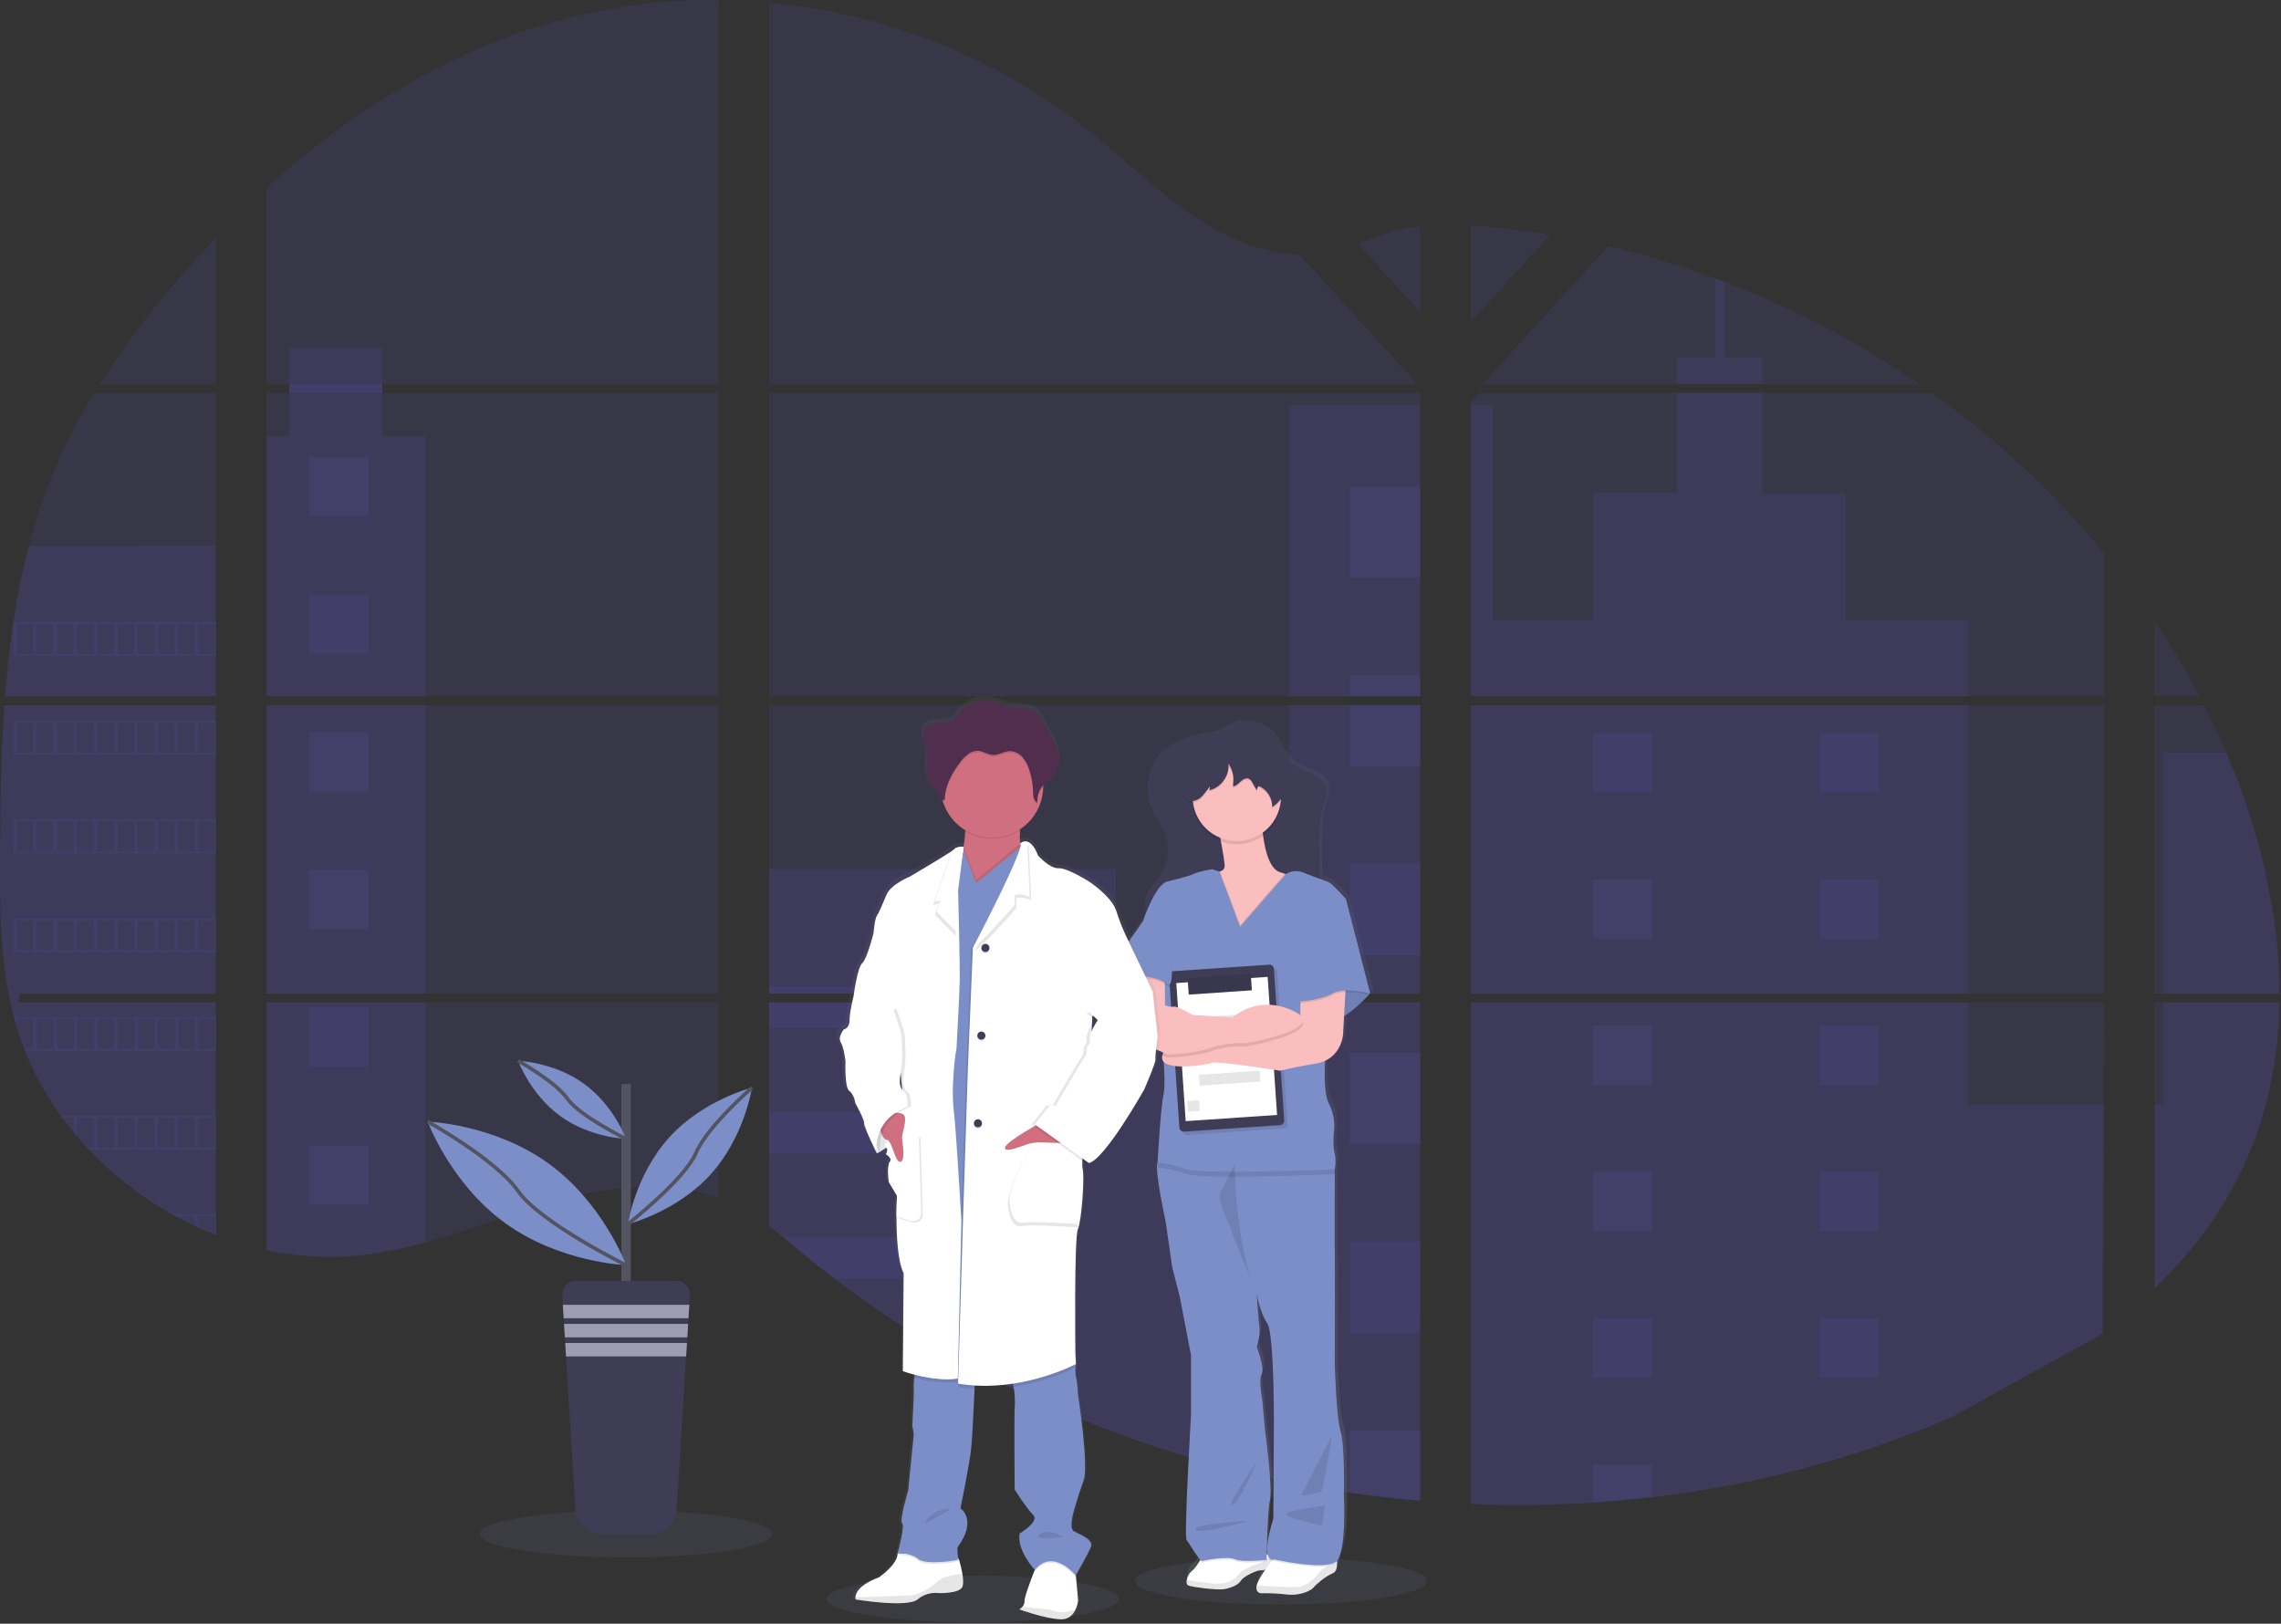 <svg width="1246" height="887" viewBox="0 0 1246 887" fill="none" xmlns="http://www.w3.org/2000/svg">
<rect x="0" y="0" width="1246" height="887" fill="#333333" stroke="none"/>
<path opacity="0.1" d="M2.392 385.194H117.974V542.746H10.843C10.57 544.375 10.296 545.992 9.989 547.621H117.974V674.661C117.792 674.661 117.609 674.524 117.438 674.456C114.401 673.249 111.364 671.969 108.327 670.618C107.678 670.322 107.04 670.014 106.379 669.729C103.342 668.294 100.305 666.776 97.267 665.173C96.208 664.615 95.149 664.035 94.112 663.442C77.251 654.034 61.926 642.104 48.668 628.066C48.269 627.69 47.905 627.28 47.529 626.927C45.684 624.923 43.873 622.895 42.119 620.822C41.458 620.059 40.82 619.285 40.171 618.544C38.098 616.016 36.094 613.396 34.157 610.765C33.861 610.367 33.588 609.979 33.303 609.626C25.372 598.65 18.794 586.757 13.713 574.205C13.554 573.829 13.406 573.419 13.258 573.066C11.686 569.079 10.262 565.036 9.032 560.913C8.508 559.193 7.996 557.496 7.563 555.708C7.403 555.195 7.278 554.671 7.141 554.159C0.74 528.931 0 502.712 0 476.618C0 473.581 0 470.544 0 467.506C0.091 456.853 0.216 446.212 0.376 435.581C0.437 432.848 0.494 430.103 0.547 427.347C0.706 420.369 0.934 413.375 1.23 406.367C1.298 404.431 1.39 402.483 1.492 400.558C1.538 399.442 1.595 398.326 1.663 397.21C1.868 393.178 2.111 389.172 2.392 385.194Z" fill="#6C63FF"/>
<path opacity="0.1" d="M117.974 209.771H54.568C64.879 193.648 76.141 178.154 88.292 163.369C97.723 151.797 107.655 140.522 117.974 129.656V209.771Z" fill="#6C63FF"/>
<path opacity="0.1" d="M117.974 214.623V380.319H2.756C2.756 379.841 2.825 379.351 2.87 378.872C2.973 377.563 3.075 376.264 3.189 374.954C3.303 373.428 3.451 371.902 3.599 370.399C3.747 368.895 3.895 367.073 4.077 365.421C4.26 363.77 4.408 362.095 4.59 360.444C4.772 358.793 4.954 357.141 5.159 355.501C5.364 353.861 5.547 352.198 5.774 350.558C5.945 349.202 6.116 347.836 6.31 346.469C6.572 344.544 6.845 342.619 7.13 340.706C7.13 340.41 7.221 340.125 7.267 339.84C9.348 325.834 12.177 311.949 15.74 298.245C19.483 283.872 24.26 269.788 30.034 256.104C36.17 241.766 43.358 227.901 51.538 214.623H117.974Z" fill="#6C63FF"/>
<path opacity="0.1" d="M145.582 385.194V542.746H392.464V385.194H145.582ZM145.582 547.621V682.93C146.995 683.215 148.384 683.499 149.785 683.739C151.664 684.103 153.555 684.433 155.48 684.718L156.619 684.878C157.371 685.003 158.134 685.105 158.897 685.196C160.799 685.47 162.701 685.675 164.592 685.857C165.48 685.948 166.403 686.017 167.302 686.096L169.5 686.256C170.696 686.347 171.881 686.415 173.065 686.461C173.794 686.461 174.523 686.518 175.264 686.54C176.004 686.563 176.403 686.54 176.995 686.54H179.148C180.127 686.54 181.107 686.54 182.075 686.54H183.328C184.307 686.54 185.287 686.54 186.255 686.449H186.312C186.995 686.449 187.667 686.449 188.35 686.37C188.544 686.381 188.738 686.381 188.931 686.37C189.501 686.37 190.07 686.37 190.617 686.301C190.746 686.291 190.875 686.291 191.004 686.301C192.268 686.222 193.544 686.119 194.831 686.005C196.118 685.891 197.337 685.755 198.624 685.618L201.209 685.299C211.774 683.82 222.222 681.597 232.474 678.647C255.515 672.224 278.032 663.237 301.062 656.665C330.812 648.18 363.705 644 392.453 654.331V547.621H145.582ZM392.464 209.771V0.019C365.438 -0.278 338.484 2.88 312.258 9.416C249.74 25.122 193.601 59.188 145.582 102.697V209.759H158.008V214.623H145.582V380.319H392.464V214.623H208.84V209.748L392.464 209.771ZM709.642 138.916C694.175 138.369 678.799 133.483 664.881 125.909C638.298 111.455 617.045 89.109 593.309 70.27C543.992 31.01 482.829 7.309 420.084 1.432V209.771H772.49L773.367 208.848L709.642 138.916ZM741.75 133.221L775.793 170.59V123.392C764.335 124.838 754.358 128.198 741.75 133.175V133.221ZM775.793 716.529V547.621H703.196C703.014 546.904 702.809 546.175 702.581 545.446C702.797 546.175 702.991 546.904 703.184 547.621H420.084V669.763C422.772 671.757 425.425 673.864 428.056 675.982C430.896 678.306 433.717 680.656 436.519 683.032L439.344 685.367C440.699 686.506 442.077 687.645 443.444 688.727C446.185 690.937 448.945 693.124 451.724 695.288C453.114 696.381 454.511 697.455 455.916 698.511C478.162 715.513 501.627 730.858 526.121 744.422C531.611 747.486 537.158 750.436 542.739 753.318C546.452 755.231 550.191 757.107 553.957 758.944C559.607 761.701 565.302 764.358 571.042 766.917C623.965 790.673 679.928 806.972 737.331 815.346C750.072 817.221 762.87 818.702 775.725 819.788V716.507H776.864L775.793 716.529ZM420.084 214.623V380.319H775.793V214.623H420.084ZM420.084 385.171V542.746H775.793V385.194L420.084 385.171ZM803.402 123.164V175.898L846.842 128.209C832.445 125.833 817.965 124.151 803.402 123.164ZM803.402 385.194V542.746H1149.36V385.194H803.402ZM1148.14 729.024L1149.36 547.621H803.402V821.621C825.686 822.548 848.004 822.278 870.259 820.813H870.646C881.276 820.129 891.857 819.157 902.389 817.897H902.628C958.831 811.355 1013.78 796.676 1065.76 774.32L1148.14 729.024ZM1216.11 411.071C1214.79 408.034 1213.44 404.996 1212.06 401.959C1209.49 396.264 1206.78 390.729 1203.98 385.205H1176.98V542.746H1245.22C1245.16 498.122 1233.86 452.563 1216.11 411.071V411.071ZM1176.98 547.621V703.659C1196.2 685.242 1212.45 664.16 1224.13 640.059C1238.2 611.027 1244.64 579.615 1245.17 547.61L1176.98 547.621ZM1176.98 339.282V380.285H1201.45C1194.03 366.19 1185.86 352.503 1176.98 339.282V339.282ZM942.355 154.087C940.556 153.392 938.745 152.697 936.934 152.037C917.839 144.98 898.326 139.114 878.505 134.474L812.012 207.436L810.714 208.837L811.568 209.759H1048.22C1015.26 187.078 979.723 168.39 942.355 154.087V154.087ZM1055.17 214.623H808.254L803.402 219.053V380.319H845.942H1149.36V302.186C1121.93 269.007 1090.26 239.569 1055.17 214.623V214.623Z" fill="#6C63FF"/>
<path opacity="0.1" d="M117.974 298.211V380.319H2.756C2.756 379.841 2.825 379.351 2.87 378.872C2.973 377.563 3.075 376.264 3.189 374.954C3.303 373.428 3.451 371.902 3.599 370.399C3.747 368.895 3.895 367.073 4.077 365.421C4.26 363.77 4.408 362.095 4.59 360.444C4.772 358.792 4.954 357.141 5.159 355.501C5.364 353.861 5.547 352.198 5.774 350.558C5.945 349.202 6.116 347.836 6.31 346.469C6.572 344.544 6.845 342.619 7.13 340.706C7.13 340.41 7.221 340.125 7.267 339.84C9.348 325.834 12.177 311.949 15.74 298.245L117.974 298.211Z" fill="#6C63FF"/>
<path opacity="0.1" d="M2.392 385.194H117.974V542.746H10.843C10.57 544.375 10.296 545.992 9.989 547.621H117.974V674.661C117.792 674.661 117.609 674.524 117.438 674.456C114.401 673.249 111.364 671.969 108.327 670.618C107.678 670.322 107.04 670.014 106.379 669.729C103.342 668.294 100.305 666.776 97.267 665.173C96.208 664.615 95.149 664.035 94.112 663.442C77.251 654.034 61.926 642.104 48.668 628.066C48.269 627.69 47.905 627.28 47.529 626.927C45.684 624.923 43.873 622.895 42.119 620.822C41.458 620.059 40.82 619.285 40.171 618.544C38.098 616.016 36.094 613.396 34.157 610.765C33.861 610.367 33.588 609.979 33.303 609.626C25.372 598.65 18.794 586.757 13.713 574.205C13.554 573.829 13.406 573.419 13.258 573.066C11.686 569.079 10.262 565.036 9.032 560.913C8.508 559.193 7.996 557.496 7.563 555.708C7.403 555.195 7.278 554.671 7.141 554.159C0.74 528.931 0 502.712 0 476.618C0 473.581 0 470.544 0 467.506C0.091 456.853 0.216 446.212 0.376 435.581C0.437 432.848 0.494 430.103 0.547 427.347C0.706 420.369 0.934 413.375 1.23 406.367C1.298 404.431 1.39 402.483 1.492 400.558C1.538 399.442 1.595 398.326 1.663 397.21C1.868 393.178 2.111 389.172 2.392 385.194Z" fill="#6C63FF"/>
<path opacity="0.1" d="M232.485 238.359V380.319H145.571V238.359H157.963V190.294H208.829V238.359H232.485Z" fill="#6C63FF"/>
<path opacity="0.1" d="M232.474 385.182H145.571V542.735H232.474V385.182Z" fill="#6C63FF"/>
<path opacity="0.1" d="M145.582 547.621H232.485V678.602C222.234 681.553 211.786 683.772 201.221 685.242C200.355 685.367 199.501 685.47 198.635 685.561C197.36 685.709 196.095 685.846 194.831 685.96L191.016 686.267H190.628L188.943 686.358H188.362C187.678 686.358 187.006 686.438 186.323 686.449H186.266C185.287 686.449 184.318 686.518 183.339 686.541H182.086C181.118 686.541 180.15 686.541 179.159 686.541H177.018H175.275C174.535 686.541 173.806 686.541 173.065 686.449C171.896 686.404 170.712 686.336 169.512 686.244L167.314 686.085C166.403 686.017 165.491 685.925 164.592 685.834C162.678 685.667 160.78 685.451 158.897 685.185L156.619 684.866L155.48 684.707C153.578 684.422 151.687 684.103 149.785 683.739C148.373 683.488 146.983 683.203 145.582 682.907V547.621Z" fill="#6C63FF"/>
<path opacity="0.1" d="M775.782 221.593H704.118V380.308H775.782V221.593Z" fill="#6C63FF"/>
<path opacity="0.1" d="M775.793 385.182V542.746H420.084V474.785H609.55V514.876H704.118V385.182H775.793Z" fill="#6C63FF"/>
<path opacity="0.1" d="M776.921 716.564C776.545 716.564 776.169 716.564 775.782 716.495V819.856C762.942 818.801 750.148 817.324 737.399 815.426C679.976 807.054 623.991 790.764 571.042 767.02C555.757 760.125 540.783 752.612 526.121 744.48C501.635 730.908 478.174 715.563 455.927 698.568C450.323 694.286 444.803 689.908 439.366 685.436C435.596 682.315 431.86 679.126 428.056 676.039C425.437 673.909 422.783 671.802 420.084 669.798V547.621H703.184C702.979 546.892 702.797 546.175 702.592 545.446C702.808 546.175 703.013 546.892 703.196 547.621H775.793V716.484C776.169 716.495 776.545 716.529 776.921 716.564Z" fill="#6C63FF"/>
<path opacity="0.1" d="M962.697 209.771H916V195.26H936.922V152.037C938.737 152.705 940.544 153.388 942.344 154.087V195.26H962.686L962.697 209.771Z" fill="#6C63FF"/>
<path opacity="0.1" d="M1075.22 380.319H845.942C845.964 380.324 845.988 380.324 846.01 380.319H845.908H803.402V221.604H815.452V338.918H870.509V269.441H916.011V214.623H962.708V269.475H1008.19V338.952H1075.23L1075.22 380.319Z" fill="#6C63FF"/>
<path opacity="0.1" d="M803.402 385.194V542.746H1075.23V385.194H803.402ZM1148.97 728.192L1149.36 603.476H1075.23V547.667H803.402V821.621C825.686 822.548 848.003 822.278 870.259 820.813H870.646C881.276 820.129 891.857 819.157 902.389 817.897H902.628C958.831 811.355 1013.78 796.676 1065.76 774.32" fill="#6C63FF"/>
<path opacity="0.1" d="M1181.77 547.621H1245.17C1244.62 579.615 1238.2 611.039 1224.13 640.059C1212.45 664.171 1196.2 685.254 1176.98 703.671V603.442H1181.77V547.621Z" fill="#6C63FF"/>
<path opacity="0.1" d="M1245.22 542.747H1181.77V411.071H1216.1C1233.86 452.563 1245.16 498.122 1245.22 542.747Z" fill="#6C63FF"/>
<path opacity="0.1" d="M775.793 265.717H737.399V315.478H775.793V265.717Z" fill="#6C63FF">
    <animate attributeName="fill" dur="2000ms" from="#6C63FF" to="#fff2ab" fill="freeze" begin='0.5s' /> 
    <animate attributeName="opacity" dur="2000ms" from="0.1" to="0.35" fill="freeze" begin='0.5s' /> 
</path>
<path opacity="0.1" d="M775.793 368.861H737.399V380.319H775.793V368.861Z" fill="#6C63FF">
    <animate attributeName="fill" dur="1500ms" from="#6C63FF" to="#fff2ab" fill="freeze" begin='2.5s' /> 
    <animate attributeName="opacity" dur="1500ms" from="0.1" to="0.55" fill="freeze" begin='2.5s' /> 
</path>
<path opacity="0.1" d="M775.793 385.182H737.399V418.611H775.793V385.182Z" fill="#6C63FF">
    <animate attributeName="fill" dur="1500ms" from="#6C63FF" to="#fff2ab" fill="freeze" begin='2.5s' /> 
    <animate attributeName="opacity" dur="1500ms" from="0.1" to="0.54" fill="freeze" begin='2.5s' /> 
</path>
<path opacity="0.1" d="M775.793 472.005H737.399V521.767H775.793V472.005Z" fill="#6C63FF"/>
<path opacity="0.1" d="M775.793 575.15H737.399V624.911H775.793V575.15Z" fill="#6C63FF">
    <animate attributeName="fill" dur="1500ms" from="#6C63FF" to="#EEDD82" fill="freeze" begin='1.5s' /> 
    <animate attributeName="opacity" dur="1500ms" from="0.1" to="0.55" fill="freeze" begin='1.5s' /> 
</path>
<path opacity="0.1" d="M775.793 716.484C776.169 716.484 776.545 716.484 776.932 716.564C776.556 716.564 776.18 716.564 775.793 716.495V728.056H737.399V678.294H775.793V716.484Z" fill="#6C63FF"/>
<path opacity="0.1" d="M775.793 781.428V819.856C762.946 818.801 750.147 817.324 737.399 815.426V781.428H775.793Z" fill="#6C63FF">
    <animate attributeName="fill" dur="1500ms" from="#6C63FF" to="#EEDD82" fill="freeze" begin='4s' /> 
    <animate attributeName="opacity" dur="1500ms" from="0.1" to="0.35" fill="freeze" begin='4s' /> 
</path>
<path opacity="0.1" d="M584.63 539.09H420.084V542.746H584.63V539.09Z" fill="#6C63FF"/>
<path opacity="0.1" d="M584.63 547.61H420.084V561.619H584.63V547.61Z" fill="#6C63FF"/>
<path opacity="0.1" d="M584.63 607.542H420.084V630.071H584.63V607.542Z" fill="#6C63FF"/>
<path opacity="0.1" d="M584.63 675.994V698.522H455.927C450.323 694.255 444.803 689.874 439.366 685.379C435.585 682.269 431.849 679.08 428.056 675.994H584.63Z" fill="#6C63FF"/>
<path opacity="0.1" d="M584.63 744.434V767.02H571.042C555.757 760.125 540.783 752.612 526.121 744.48L584.63 744.434Z" fill="#6C63FF"/>
<path opacity="0.1" d="M902.651 400.456H870.259V432.848H902.651V400.456Z" fill="#6C63FF"/>
<path opacity="0.1" id='left-window-1' d="M201.3 249.532H168.908V281.924H201.3V249.532Z" fill="#6C63FF"> 
    <animate attributeName="fill" dur="2200ms" from="#6C63FF" to="#EEDD82" fill="freeze" d="left-window-1-start" begin='1s' /> 
    <animate attributeName="opacity" dur="2200ms" from="0.1" to="0.45" fill="freeze" begin='1s' /> 
</path>
<path opacity="0.1" id='left-window-2' d="M201.3 324.772H168.908V357.164H201.3V324.772Z" fill="#6C63FF"/>
<path opacity="0.1" id='left-window-3' d="M201.3 400.012H168.908V432.404H201.3V400.012Z" fill="#6C63FF">
    <animate attributeName="fill" dur="2000ms" from="#6C63FF" to="#EEDD82" fill="freeze" d="left-window-3-start" begin='3.5s' /> 
    <animate attributeName="opacity" dur="2000ms" from="0.1" to="0.35" fill="freeze" begin='3.5s' /> 
</path>
<path opacity="0.1" id='left-window-4' d="M201.3 475.24H168.908V507.632H201.3V475.24Z" fill="#6C63FF">
    <animate attributeName="fill" dur="1500ms" from="#6C63FF" to="#EEDD82" fill="freeze" d="left-window-4-start" begin='0.5s' /> 
    <animate attributeName="opacity" dur="1500ms" from="0.1" to="0.45" fill="freeze" begin='0.5s' /> 
</path>
<path opacity="0.1" id='left-window-5' d="M201.3 550.48H168.908V582.872H201.3V550.48Z" fill="#6C63FF"/>
<path opacity="0.1" id='left-window-6' d="M201.3 625.72H168.908V658.112H201.3V625.72Z" fill="#6C63FF">
    <animate attributeName="fill" dur="1500ms" from="#6C63FF" to="#fff2ab" fill="freeze" d="left-window-6-start" begin='3s' /> 
    <animate attributeName="opacity" dur="1500ms" from="0.1" to="0.35" fill="freeze" begin='3s' /> 
</path>
<path opacity="0.1" d="M1026.31 400.456H993.916V432.848H1026.31V400.456Z" fill="#6C63FF"/>
<path opacity="0.1" d="M902.651 480.354H870.259V512.746H902.651V480.354Z" fill="#6C63FF">
    <animate attributeName="fill" dur="2000ms" from="#6C63FF" to="#EEDD82" fill="freeze" d="left-window-6-start" begin='2.5s' /> 
    <animate attributeName="opacity" dur="2000ms" from="0.1" to="0.35" fill="freeze" begin='2.5s' /> 
</path>
<path opacity="0.1" d="M1026.31 480.354H993.916V512.746H1026.31V480.354Z" fill="#6C63FF"/>
<path opacity="0.1" d="M902.651 560.241H870.259V592.633H902.651V560.241Z" fill="#6C63FF">
    <animate attributeName="fill" dur="1500ms" from="#6C63FF" to="#fff2ab" fill="freeze" d="left-window-6-start" begin='3.5s' /> 
    <animate attributeName="opacity" dur="1500ms" from="0.1" to="0.35" fill="freeze" begin='3.5s' /> 
</path>
<path opacity="0.1" d="M1026.31 560.241H993.916V592.633H1026.31V560.241Z" fill="#6C63FF"/>
<path opacity="0.1" d="M902.651 640.139H870.259V672.531H902.651V640.139Z" fill="#6C63FF">
    <animate attributeName="fill" dur="1750ms" from="#6C63FF" to="#EEDD82" fill="freeze" d="left-window-6-start" begin='1.5s' /> 
    <animate attributeName="opacity" dur="1750ms" from="0.1" to="0.55" fill="freeze" begin='1.5s' /> 
</path>
<path opacity="0.1" d="M1026.31 640.139H993.916V672.531H1026.31V640.139Z" fill="#6C63FF"/>
<path opacity="0.1" d="M902.651 720.037H870.259V752.43H902.651V720.037Z" fill="#6C63FF"/>
<path opacity="0.1" d="M1026.31 720.037H993.916V752.43H1026.31V720.037Z" fill="#6C63FF"/>
<path opacity="0.1" d="M870.259 820.813V799.924H902.64V817.84L870.259 820.813Z" fill="#6C63FF">
    <animate attributeName="fill" dur="1750ms" from="#6C63FF" to="#EEDD82" fill="freeze" d="left-window-6-start" begin='3.5s' /> 
    <animate attributeName="opacity" dur="1750ms" from="0.1" to="0.35" fill="freeze" begin='3.5s' /> 
</path>
<path opacity="0.1" d="M7.13 339.806V358.337H117.974V339.806H7.13ZM18.166 357.175H9.055V340.979H18.166V357.175ZM29.203 357.175H20.091V340.979H29.203V357.175ZM40.217 357.175H31.105V340.979H40.217V357.175ZM51.253 357.175H42.142V340.979H51.253V357.175ZM62.279 357.175H53.167V340.979H62.279V357.175ZM73.315 357.175H64.203V340.979H73.315V357.175ZM84.352 357.175H75.24V340.979H84.352V357.175ZM95.377 357.175H86.265V340.979H95.377V357.175ZM106.402 357.175H97.29V340.979H106.402V357.175ZM117.438 357.175H108.327V340.979H117.438V357.175Z" fill="#6C63FF"/>
<path opacity="0.1" d="M7.13 393.747V412.278H117.974V393.747H7.13ZM18.166 411.116H9.055V394.92H18.166V411.116ZM29.203 411.116H20.091V394.92H29.203V411.116ZM40.217 411.116H31.105V394.92H40.217V411.116ZM51.253 411.116H42.142V394.92H51.253V411.116ZM62.279 411.116H53.167V394.92H62.279V411.116ZM73.315 411.116H64.203V394.92H73.315V411.116ZM84.352 411.116H75.24V394.92H84.352V411.116ZM95.377 411.116H86.265V394.92H95.377V411.116ZM106.402 411.116H97.29V394.92H106.402V411.116ZM117.438 411.116H108.327V394.92H117.438V411.116Z" fill="#6C63FF"/>
<path opacity="0.1" d="M7.13 447.7V466.22H117.974V447.7H7.13ZM18.166 465.046H9.055V448.85H18.166V465.046ZM29.203 465.046H20.091V448.85H29.203V465.046ZM40.217 465.046H31.105V448.85H40.217V465.046ZM51.253 465.046H42.142V448.85H51.253V465.046ZM62.279 465.046H53.167V448.85H62.279V465.046ZM73.315 465.046H64.203V448.85H73.315V465.046ZM84.352 465.046H75.24V448.85H84.352V465.046ZM95.377 465.046H86.265V448.85H95.377V465.046ZM106.402 465.046H97.29V448.85H106.402V465.046ZM117.438 465.046H108.327V448.85H117.438V465.046Z" fill="#6C63FF"/>
<path opacity="0.1" d="M7.13 501.641V520.161H117.974V501.641H7.13ZM18.166 518.999H9.055V502.78H18.166V518.999ZM29.203 518.999H20.091V502.78H29.203V518.999ZM40.217 518.999H31.105V502.78H40.217V518.999ZM51.253 518.999H42.142V502.78H51.253V518.999ZM62.279 518.999H53.167V502.78H62.279V518.999ZM73.315 518.999H64.203V502.78H73.315V518.999ZM84.352 518.999H75.24V502.78H84.352V518.999ZM95.377 518.999H86.265V502.78H95.377V518.999ZM106.402 518.999H97.29V502.78H106.402V518.999ZM117.438 518.999H108.327V502.78H117.438V518.999Z" fill="#6C63FF"/>
<path opacity="0.1" d="M7.665 555.56C8.098 557.314 8.611 559.045 9.134 560.765V556.733H18.246V572.918H13.36C13.497 573.305 13.645 573.704 13.804 574.057H118.019V555.56H7.665ZM29.305 572.918H20.194V556.733H29.305V572.918ZM40.319 572.918H31.207V556.733H40.319V572.918ZM51.356 572.918H42.244V556.733H51.356V572.918ZM62.381 572.918H53.269V556.733H62.381V572.918ZM73.418 572.918H64.306V556.733H73.418V572.918ZM84.454 572.918H75.342V556.733H84.454V572.918ZM95.479 572.918H86.368V556.733H95.479V572.918ZM106.504 572.918H97.393V556.733H106.504V572.918ZM117.541 572.918H108.429V556.733H117.541V572.918Z" fill="#6C63FF"/>
<path opacity="0.1" d="M33.337 609.501C33.633 609.865 33.907 610.275 34.192 610.64H40.217V618.419L42.164 620.697V610.594H51.276V626.927H47.529C47.893 627.303 48.246 627.702 48.668 628.066H117.951V609.501H33.337ZM62.335 626.927H53.224V610.663H62.335V626.927ZM73.372 626.927H64.26V610.663H73.372V626.927ZM84.409 626.927H75.297V610.663H84.409V626.927ZM95.434 626.927H86.322V610.663H95.434V626.927ZM106.459 626.927H97.347V610.663H106.459V626.927ZM117.495 626.927H108.384V610.663H117.495V626.927Z" fill="#6C63FF"/>
<path opacity="0.1" d="M94.147 663.442C95.195 664.035 96.254 664.581 97.313 665.162V664.593H106.425V669.729C107.085 670.014 107.712 670.322 108.361 670.618V664.593H117.473V674.456C117.646 674.534 117.825 674.599 118.008 674.65V663.442H94.147Z" fill="#6C63FF"/>
<path opacity="0.1" d="M775.782 716.484H776.921H775.782ZM702.581 545.446C702.797 546.175 702.991 546.904 703.184 547.621C703.013 546.904 702.808 546.175 702.581 545.446ZM158.008 209.771V214.623H208.886V209.748L158.008 209.771ZM775.793 716.484H776.932H775.793ZM702.581 545.446C702.797 546.175 702.991 546.904 703.184 547.621C703.013 546.904 702.808 546.175 702.581 545.446ZM775.782 716.484H776.921H775.782ZM702.581 545.446C702.797 546.175 702.991 546.904 703.184 547.621C703.013 546.904 702.808 546.175 702.581 545.446Z" fill="#6C63FF"/>
<path opacity="0.1" d="M699.742 876.507C655.633 876.507 619.875 870.764 619.875 863.68C619.875 856.595 655.633 850.852 699.742 850.852C743.851 850.852 779.609 856.595 779.609 863.68C779.609 870.764 743.851 876.507 699.742 876.507Z" fill="#7C8EC8"/>
<path d="M607.794 524.489C607.813 524.408 607.856 524.334 607.916 524.276C609.138 523.071 624.711 501.047 624.711 501.047C624.711 501.047 625.531 498.588 626.859 495.391C626.433 494.84 626.113 494.215 625.916 493.547C625.844 493.264 625.792 492.976 625.76 492.686C625.76 492.596 625.695 492.522 625.67 492.432C625.386 491.32 625.414 490.152 625.752 489.055C625.843 489.336 625.956 489.61 626.088 489.875C626.397 488.92 626.809 488.002 627.318 487.137C629.383 483.58 632.334 480.58 634.506 477.113C637.795 471.726 639.102 465.36 638.203 459.113C638.203 459.433 638.203 459.761 638.203 460.08C638.12 458.841 637.956 457.609 637.711 456.392C637.368 455.006 636.91 453.652 636.342 452.343C634.391 447.876 631.236 443.982 629.318 439.499C628.674 437.986 628.185 436.413 627.859 434.802C627.183 432.112 626.937 429.332 627.129 426.564C627.129 427.22 627.236 427.876 627.334 428.523C627.541 421.87 630.228 415.535 634.867 410.761C641.563 404.032 651.178 401.417 660.374 400.04C664.239 399.589 667.93 398.181 671.112 395.942C674.644 393.655 679.21 393.106 683.341 393.606C688.089 394.119 692.501 396.301 695.791 399.762C700.16 404.565 702.054 411.368 707.152 415.417C710.242 417.876 714.16 419.024 717.758 420.696C721.356 422.368 724.758 424.794 725.914 428.384C725.914 428.384 725.914 428.335 725.914 428.31V428.515L725.963 428.646C727.16 432.892 724.848 437.212 723.643 441.449C722.389 445.835 722.307 450.466 722.242 454.998C722.151 460.539 722.07 466.088 722.16 471.637C722.201 473.818 722.274 476.023 722.438 478.195C724.378 478.781 726.263 479.538 728.069 480.457C729.905 481.654 736.774 489.072 736.774 489.072L750.208 540.398L750.028 540.603L750.208 541.3L749.528 541.144C747.626 543.194 741.946 549.029 735.815 552.669L735.241 562.734C735.241 562.734 734.553 572.832 725.266 577.004C725.053 580.504 724.389 594.717 727.463 600.348C729.591 604.462 730.592 609.066 730.364 613.692C730.364 613.692 729.291 622.233 730.512 626.725C731.225 629.727 731.279 632.848 730.668 635.872V635.872C730.668 635.872 730.668 636.864 730.668 638.569C730.668 647.659 730.561 676.79 730.668 680.085C730.823 683.978 730.668 741.559 730.668 741.559C730.668 741.559 731.43 770.337 733.873 778.132C736.315 785.927 735.7 811.738 735.7 811.738C735.7 811.738 737.233 842.483 731.815 848.549C731.815 848.819 731.864 849.098 731.873 849.368C731.873 849.491 731.873 849.631 731.873 849.754C731.938 852.09 731.487 854.573 729.479 855.336C725.381 856.909 719.963 861.631 718.938 862.983C717.914 864.335 711.955 867.704 704.185 866.803C699.317 866.255 694.418 866.031 689.521 866.13V866.13C689.521 866.13 686.456 865.573 687.447 861.762C688.087 859.385 690.48 855.729 692.185 853.327C691.873 853.409 691.57 853.475 691.283 853.532L690.988 853.59H690.759C690.633 853.597 690.507 853.597 690.382 853.59H690.218C690.065 853.602 689.912 853.602 689.759 853.59V853.59C687.701 853.393 680.03 856.967 678.661 859.327C677.292 861.688 672.464 863.483 668.825 863.934C666.661 864.196 661.202 863.753 656.62 863.163C654.313 862.925 652.027 862.508 649.784 861.917C648.702 861.508 648.473 860.196 648.784 858.721C649.152 856.847 650.154 855.157 651.62 853.934C652.948 852.991 654.702 850.508 655.997 848.475L656.342 847.926C654.055 845.745 649.924 838.614 648.67 837.139C647.145 835.344 651.129 769.698 651.129 769.698V736.788L645.022 705.641L640.752 689.158L637.088 664.273C637.088 664.273 630.678 635.208 632.654 632.356C632.654 632.298 634.293 602.373 636.014 595.184C636.76 591.98 636.572 584.767 636.129 577.75C635.666 577.291 635.344 576.71 635.199 576.074C635.054 575.438 635.092 574.775 635.309 574.16C635.432 573.74 635.591 573.331 635.785 572.939C635.785 572.816 635.785 572.685 635.785 572.562C632.244 570.933 628.544 569.675 624.744 568.808C618.638 567.611 620.162 564.464 620.162 564.464C620.162 564.464 618.785 561.767 617.875 560.119C616.965 558.472 617.72 543.931 617.875 542.735C617.933 542.251 618.31 539.579 618.744 536.546C616.785 535.153 614.236 533.423 611.457 531.784C606.171 528.653 607.359 525.35 607.794 524.489ZM687.464 732.297C687.464 732.297 692.046 743.985 690.21 746.977C688.374 749.969 690.513 761.075 690.513 761.075L692.046 777.558C692.046 777.558 696.316 808.131 694.791 815.32C693.595 820.959 693.152 837.803 693.013 844.828C693.118 844.868 693.219 844.918 693.316 844.975L693.521 845.082C692.816 842.319 693.111 836.729 696.611 825.484L696.906 779.034C696.906 779.034 697.447 725.379 693.21 719.379C688.972 713.379 687.472 703.191 687.472 703.191C687.472 703.191 688.39 717.887 688.988 721.781C689.587 725.674 687.464 732.297 687.464 732.297ZM695.996 847.754C696.037 847.852 696.087 847.95 696.119 848.041L696.349 847.745C696.232 847.757 696.114 847.76 695.996 847.754V847.754Z" fill="url(#paint0_linear)"/>
<path d="M649.268 866.163C651.637 867.073 664.481 868.622 668.071 868.188C671.661 867.753 676.415 865.934 677.767 863.557C679.12 861.18 686.701 857.59 688.734 857.819C689.567 857.844 690.399 857.728 691.193 857.475C692.596 857.05 693.965 856.524 695.291 855.901C695.477 854.868 695.446 853.807 695.201 852.786C695.154 852.581 695.094 852.378 695.021 852.18C694.543 850.835 693.553 849.734 692.267 849.114L691.972 848.975C691.404 848.73 690.81 848.548 690.201 848.434C683.759 847.196 657.178 849.68 657.178 849.68C657.178 849.68 656.432 851.016 655.407 852.672C654.128 854.721 652.391 857.221 651.079 858.163C649.627 859.405 648.641 861.105 648.284 862.983C647.973 864.434 648.202 865.762 649.268 866.163Z" fill="white"/>
<path opacity="0.1" d="M649.268 866.163C651.637 867.073 664.472 868.622 668.063 868.188C671.653 867.753 676.407 865.925 677.767 863.557C679.128 861.188 686.693 857.59 688.726 857.819C690.759 858.049 695.283 855.901 695.283 855.901C695.283 855.901 695.988 852.622 693.939 850.385L689.841 853.295C689.841 853.295 678.874 856.696 676.841 859.852C674.808 863.008 671.103 864.77 665.751 865.089C661.751 865.352 652.563 863.794 648.26 863.016C647.973 864.434 648.194 865.762 649.268 866.163Z" fill="black"/>
<path d="M688.505 870.343C693.339 870.249 698.175 870.476 702.98 871.024C710.676 871.925 716.553 868.565 717.578 867.18C718.602 865.794 723.906 861.114 727.979 859.475C729.971 858.704 730.438 856.196 730.348 853.852C730.348 853.729 730.348 853.59 730.348 853.467C730.273 851.982 730.053 850.508 729.692 849.065L697.8 848.385L695.037 852.131L694.611 852.704L692.931 854.991C692.931 854.991 692.169 855.991 691.169 857.45C689.48 859.909 687.12 863.54 686.488 865.942C685.48 869.786 688.505 870.343 688.505 870.343Z" fill="white"/>
<path opacity="0.1" d="M688.505 870.343C693.339 870.249 698.175 870.477 702.98 871.024C710.668 871.925 716.553 868.565 717.57 867.18C718.586 865.794 723.906 861.073 727.979 859.491C729.971 858.721 730.438 856.213 730.348 853.868C728.069 854.401 723.283 855.762 721.406 858.131C718.947 861.294 714.545 866.614 708.291 866.95C703.242 867.221 690.947 866.319 686.439 865.958C685.472 869.786 688.505 870.343 688.505 870.343Z" fill="black"/>
<path opacity="0.1" d="M692.3 849.082C692.669 851.819 693.808 852.557 694.627 852.721C694.828 852.76 695.034 852.76 695.234 852.721C695.342 852.713 695.449 852.697 695.554 852.672C695.554 852.672 724.192 858.999 729.979 853.876C730.126 853.745 730.263 853.602 730.389 853.45C730.313 851.965 730.094 850.491 729.733 849.049L697.841 848.368L695.078 852.114C694.6 850.77 693.61 849.668 692.324 849.049L692.3 849.082Z" fill="black"/>
<path opacity="0.1" d="M655.415 852.639C656.055 853.344 656.587 853.745 656.923 853.606C658.432 853 670.792 850.893 674.718 852.704C678.644 854.516 691.931 852.999 691.931 852.999C691.931 852.999 691.931 851.426 692.005 848.901C691.436 848.656 690.843 848.474 690.234 848.36C683.792 847.123 657.21 849.606 657.21 849.606C657.21 849.606 656.432 850.983 655.415 852.639Z" fill="black"/>
<path d="M636.711 667.232L640.334 692.265L644.547 708.854L650.579 740.215V773.411C650.579 773.411 646.661 839.459 648.17 841.262C649.678 843.065 655.407 853.336 656.915 852.737C658.423 852.139 670.784 850.024 674.71 851.827C678.636 853.631 691.923 852.131 691.923 852.131C691.923 852.131 692.226 826.5 693.734 819.262C695.242 812.025 691.021 781.263 691.021 781.263L689.513 764.681C689.513 764.681 687.398 753.518 689.21 750.501C691.021 747.485 686.497 735.747 686.497 735.747C686.497 735.747 688.603 729.1 687.997 725.182C687.39 721.264 686.497 706.486 686.497 706.486C686.497 706.486 687.997 716.748 692.185 722.772C696.373 728.797 695.841 782.788 695.841 782.788L695.546 829.508C687.997 854.245 695.546 851.827 695.546 851.827C695.546 851.827 724.184 858.163 729.971 853.032C735.758 847.901 734.102 815.607 734.102 815.607C734.102 815.607 734.7 789.673 732.291 781.837C729.881 774.001 729.119 745.042 729.119 745.042C729.119 745.042 729.274 687.133 729.119 683.224C729.004 679.945 729.119 650.593 729.119 641.421C729.119 639.716 729.119 638.708 729.119 638.708L725.66 630.118L684.677 624.987H665.071C665.071 624.987 635.563 631.921 632.514 634.913C632.449 634.963 632.394 635.024 632.35 635.093C630.375 637.987 636.711 667.232 636.711 667.232Z" fill="#7C8EC8"/>
<path opacity="0.1" d="M686.472 798.722C686.472 798.722 677.456 820.435 673.202 821.943C668.948 823.451 686.472 798.722 686.472 798.722Z" fill="black"/>
<path opacity="0.1" d="M683.136 830.688C683.136 830.688 652.694 832.197 652.997 835.516C653.301 838.836 683.136 830.688 683.136 830.688Z" fill="black"/>
<path opacity="0.1" d="M723.865 822.008C722.66 823.148 700.644 825.287 702.455 827.369C704.267 829.451 722.053 833.5 722.053 833.5L723.865 822.008Z" fill="black"/>
<path opacity="0.1" d="M727.479 784.55C727.479 785.451 722.955 813.5 721.742 814.705C720.529 815.91 710.586 817.115 710.586 817.115L727.479 784.55Z" fill="black"/>
<path d="M694.652 401.163C698.972 405.991 700.84 412.835 705.873 416.917C708.93 419.376 712.799 420.548 716.357 422.22C719.914 423.892 723.438 426.442 724.496 430.228C725.676 434.491 723.397 438.843 722.201 443.105C720.963 447.515 720.889 452.121 720.815 456.736C720.733 462.318 720.643 467.9 720.742 473.482C720.889 482.178 721.61 491.276 726.225 498.645C709.562 503.948 691.841 504.67 674.366 505.35C671.007 505.59 667.634 505.504 664.292 505.096C661.396 504.519 658.532 503.794 655.71 502.924C650.132 501.448 644.383 500.712 638.612 500.735C636.096 500.735 633.531 500.891 631.104 500.235C628.678 499.58 626.342 497.899 625.686 495.473C625.105 493.293 625.957 490.973 627.072 489.014C629.104 485.44 631.99 482.457 634.17 478.932C636.396 475.21 637.716 471.016 638.025 466.689C638.334 462.363 637.623 458.024 635.949 454.023C634.014 449.523 630.899 445.605 628.998 441.097C627.05 436.257 626.532 430.959 627.506 425.833C628.479 420.708 630.903 415.969 634.49 412.18C641.104 405.409 650.596 402.786 659.678 401.393C663.502 400.941 667.15 399.531 670.284 397.295C673.767 394.999 678.284 394.442 682.365 394.95C687.074 395.478 691.436 397.683 694.652 401.163Z" fill="#3F3D56"/>
<g opacity="0.1">
<path opacity="0.1" d="M635.694 449.294C637.366 453.243 638.082 457.531 637.785 461.81C637.601 458.75 636.894 455.745 635.694 452.925C633.768 448.425 630.654 444.507 628.752 439.999C627.197 436.234 626.544 432.159 626.842 428.097C627.011 430.944 627.657 433.742 628.752 436.376C630.654 440.884 633.768 444.794 635.694 449.294Z" fill="black"/>
<path opacity="0.1" d="M720.57 455.621C720.52 458.834 720.471 462.056 720.463 465.269C720.463 460.842 720.504 456.425 720.57 452.007C720.635 447.425 720.717 442.785 721.955 438.367C722.774 435.564 723.987 432.72 724.414 429.892C725.143 433.909 723.069 437.982 721.955 441.99C720.717 446.367 720.635 451.039 720.57 455.621Z" fill="black"/>
<path opacity="0.1" d="M630.826 495.547C633.285 496.211 635.809 496.063 638.326 496.047C644.092 496.01 649.838 496.732 655.415 498.194C658.237 499.061 661.102 499.783 663.997 500.358C667.341 500.773 670.718 500.861 674.079 500.621C690.964 499.957 708.086 499.243 724.258 494.416C724.738 495.487 725.286 496.528 725.897 497.53C709.234 502.825 691.513 503.555 674.046 504.235C670.685 504.476 667.308 504.388 663.964 503.973C661.079 503.403 658.226 502.684 655.415 501.817C649.849 500.35 644.115 499.619 638.358 499.645C635.842 499.645 633.285 499.801 630.859 499.137C628.432 498.473 626.096 496.809 625.441 494.383C625.164 493.259 625.193 492.082 625.523 490.973C626.252 493.268 628.506 494.867 630.826 495.547Z" fill="black"/>
</g>
<path d="M655.104 485.834C655.71 487.195 658.268 498.948 658.874 500.153C659.481 501.358 662.792 520.645 663.095 521.727C663.399 522.809 684.923 517.202 684.923 517.202L697.882 506.342L711.201 493.088C711.201 493.088 711.594 481.129 701.783 477.293C701.116 477.031 700.431 476.818 699.734 476.654C687.833 473.793 689.029 437.605 689.029 437.605L664.604 448.154C664.604 448.154 669.128 469.269 668.972 473.342C668.931 474.711 667.858 475.564 666.456 476.08C664.289 476.696 662.033 476.94 659.784 476.801C659.784 476.801 654.497 484.481 655.104 485.834Z" fill="#FBBEBE"/>
<path d="M611.375 525.489L607.908 526.399C607.908 526.399 605.343 530.3 611.375 533.931C615.206 536.258 618.883 538.829 622.383 541.628L640.211 547.054L643.645 536.276L627.055 523.686L611.375 525.489Z" fill="#7C8EC8"/>
<path opacity="0.1" d="M611.375 525.489L607.908 526.399C607.908 526.399 605.343 530.3 611.375 533.931C615.206 536.258 618.883 538.829 622.383 541.628L640.211 547.054L643.645 536.276L627.055 523.686L611.375 525.489Z" fill="black"/>
<path d="M741.479 535.899L748.413 542.685C748.413 542.685 735.905 557.16 726.282 558.062C716.66 558.964 710.455 547.054 710.455 547.054L718.783 533.94L741.479 535.899Z" fill="#7C8EC8"/>
<path opacity="0.1" d="M741.479 535.899L748.413 542.685C748.413 542.685 735.905 557.16 726.282 558.062C716.66 558.964 710.455 547.054 710.455 547.054L718.783 533.94L741.479 535.899Z" fill="black"/>
<path opacity="0.1" d="M675.612 461.252C662.289 461.252 651.489 450.452 651.489 437.13C651.489 423.807 662.289 413.007 675.612 413.007C688.934 413.007 699.734 423.807 699.734 437.13C699.734 450.452 688.934 461.252 675.612 461.252Z" fill="black"/>
<path d="M675.612 459.441C662.289 459.441 651.489 448.641 651.489 435.318C651.489 421.996 662.289 411.196 675.612 411.196C688.934 411.196 699.734 421.996 699.734 435.318C699.734 448.641 688.934 459.441 675.612 459.441Z" fill="#FBBEBE"/>
<path opacity="0.1" d="M632.334 637.831C637.827 638.46 643.237 639.671 648.473 641.446C657.489 644.446 728.143 641.495 729.127 641.446C729.127 639.741 729.127 638.733 729.127 638.733L725.668 630.143L684.685 625.012H665.079C665.079 625.012 635.572 631.946 632.522 634.938C632.4 636.741 632.334 637.831 632.334 637.831Z" fill="black"/>
<path opacity="0.1" d="M655.104 485.834C655.71 487.195 658.268 498.948 658.874 500.153C659.481 501.358 662.792 520.645 663.095 521.727C663.399 522.809 684.923 517.202 684.923 517.202L697.882 506.342L711.201 493.088C711.201 493.088 711.594 481.129 701.783 477.293L677.423 505.301L666.456 476.08C664.289 476.696 662.033 476.94 659.784 476.801C659.784 476.801 654.497 484.481 655.104 485.834Z" fill="black"/>
<path d="M677.423 506.202L702.357 477.514C703.816 476.583 705.484 476.028 707.211 475.901C708.938 475.774 710.67 476.077 712.25 476.785C717.832 479.203 724.766 481.162 726.578 482.367C728.389 483.572 735.176 491.031 735.176 491.031L714.963 543.907L723.865 578.734C723.865 578.734 722.504 596.529 725.971 603.012C728.082 607.158 729.071 611.784 728.84 616.43C728.84 616.43 727.782 625.028 728.987 629.544C729.691 632.564 729.744 635.699 729.143 638.741C729.143 638.741 657.514 641.757 648.473 638.741C643.238 636.962 637.827 635.75 632.334 635.126C632.334 635.126 633.973 604.963 635.612 597.725C637.252 590.488 634.252 562.898 634.252 562.898L636.211 533.341L624.457 503.014C624.457 503.014 630.826 483.572 637.465 481.613C637.465 481.613 649.522 478.744 652.088 477.391C654.653 476.039 662.194 474.826 662.194 474.826L666.153 476.154L677.423 506.202Z" fill="#7C8EC8"/>
<path opacity="0.1" d="M642.635 532.343L695.103 528.776C696.431 528.685 697.58 529.688 697.671 531.016L703.303 613.856C703.394 615.184 702.391 616.334 701.063 616.424L648.595 619.992C647.267 620.082 646.117 619.079 646.027 617.751L640.394 534.911C640.304 533.583 641.307 532.434 642.635 532.343Z" fill="black"/>
<path d="M640.828 530.544L693.296 526.976C694.624 526.886 695.774 527.889 695.864 529.217L701.497 612.057C701.587 613.385 700.584 614.535 699.256 614.625L646.788 618.193C645.46 618.283 644.311 617.28 644.221 615.952L638.588 533.112C638.497 531.784 639.501 530.634 640.828 530.544Z" fill="#3F3D56"/>
<path d="M642.56 537.038L692.46 533.645L697.588 609.059L647.688 612.452L642.56 537.038Z" fill="white"/>
<path opacity="0.1" d="M647.034 556.287L687.795 553.433L688.591 564.794L647.829 567.647L647.034 556.287Z" fill="black"/>
<path opacity="0.1" d="M648.509 601.433L654.978 600.993L655.38 606.913L648.912 607.353L648.509 601.433Z" fill="black"/>
<path opacity="0.1" d="M654.89 587.143L688.001 584.892L688.403 590.813L655.292 593.064L654.89 587.143Z" fill="black"/>
<path d="M648.736 534.218L683.213 531.874L683.832 540.975L649.355 543.32L648.736 534.218Z" fill="#3F3D56"/>
<path opacity="0.1" d="M648.736 534.218L683.213 531.874L683.832 540.975L649.355 543.32L648.736 534.218Z" fill="black"/>
<path opacity="0.1" d="M674.407 636.167C674.407 636.167 674.71 680.806 686.472 706.436C686.472 706.436 672.292 672.658 672.292 671.306C672.292 669.954 664.456 655.773 666.554 651.552C668.653 647.331 674.407 636.167 674.407 636.167Z" fill="black"/>
<path opacity="0.1" d="M673.767 429.286C674.218 425.335 673.251 421.352 671.038 418.048C671.301 421.36 670.365 424.656 668.399 427.334C666.434 430.013 663.571 431.895 660.333 432.638C660.61 432.398 660.807 432.08 660.899 431.726C660.991 431.372 660.974 430.999 660.85 430.654C659.169 432.556 657.882 434.81 655.981 436.482C654.079 438.154 651.227 439.154 648.989 437.966C645.948 436.327 645.916 432.007 646.702 428.646C648.391 421.489 651.855 414.873 656.776 409.409C658.004 407.757 659.597 406.412 661.432 405.479C663.266 404.546 665.292 404.051 667.349 404.032C672.005 403.671 676.841 404.081 681.013 406.171C683.361 407.452 685.56 408.989 687.57 410.753L699.045 420.114C700.15 420.909 701.095 421.904 701.832 423.048C702.325 424.004 702.62 425.049 702.701 426.122C702.994 429.187 702.427 432.274 701.063 435.035C699.699 437.796 697.593 440.122 694.98 441.753C695.035 439.33 694.369 436.945 693.066 434.902C691.762 432.858 689.881 431.249 687.66 430.277C687.313 430.568 687.031 430.93 686.835 431.339C686.638 431.747 686.531 432.193 686.521 432.646L684.103 428.335C683.744 427.55 683.177 426.879 682.464 426.392C680.972 425.573 679.111 426.54 677.841 427.696C676.571 428.851 675.333 430.294 673.628 430.474L673.562 424.056" fill="black"/>
<path d="M673.767 428.384C674.219 424.43 673.252 420.445 671.038 417.138C671.776 423.696 666.833 430.466 660.325 431.728C660.602 431.49 660.799 431.174 660.891 430.821C660.984 430.468 660.966 430.096 660.841 429.753C659.161 431.654 657.874 433.9 655.973 435.581C654.071 437.261 651.219 438.253 648.981 437.056C645.94 435.417 645.907 431.097 646.694 427.745C648.383 420.588 651.847 413.972 656.768 408.507C658.295 406.646 660.219 405.151 662.399 404.13C663.977 403.547 665.636 403.209 667.317 403.13C671.972 402.77 676.808 403.171 680.98 405.261C683.327 406.548 685.525 408.087 687.538 409.852L699.013 419.212C700.119 420.005 701.064 421.001 701.8 422.146C702.293 423.102 702.589 424.148 702.668 425.22C702.961 428.285 702.393 431.37 701.029 434.129C699.666 436.889 697.559 439.214 694.947 440.843C695 438.42 694.333 436.037 693.03 433.994C691.727 431.951 689.847 430.341 687.628 429.368C687.281 429.659 687 430.021 686.804 430.43C686.608 430.838 686.5 431.283 686.488 431.736L684.079 427.441C683.721 426.656 683.154 425.983 682.439 425.499C680.948 424.679 679.087 425.646 677.816 426.802C676.546 427.958 675.308 429.392 673.603 429.581L673.538 423.155" fill="#3F3D56"/>
<path d="M662.341 580.537C664.448 579.471 699.283 584.906 699.283 584.906C699.283 584.906 705.021 583.266 718.889 580.988C732.758 578.709 733.643 565.152 733.643 565.152L735.159 538.013L730.479 533.915L710.43 547.029C710.43 547.029 710.119 553.66 710.43 554.857C710.627 555.677 711.152 556.652 711.103 557.316C711.087 557.496 711.013 557.666 710.892 557.799C710.77 557.932 710.608 558.022 710.43 558.054C709.07 558.398 690.529 561.398 690.529 561.398C690.529 561.398 647.555 558.455 636.842 572.931C635.993 573.993 635.351 575.205 634.949 576.504C632.293 586.398 660.432 581.48 662.341 580.537Z" fill="#FBBEBE"/>
<path opacity="0.1" d="M634.924 576.562C636.563 577.291 637.58 577.816 637.58 577.816C637.58 577.816 652.956 577.365 661.596 574.234C670.235 571.103 680.734 571.66 680.734 571.66C680.734 571.66 716.734 565.464 711.152 557.374C711.137 557.553 711.062 557.723 710.941 557.856C710.819 557.99 710.657 558.079 710.48 558.111C709.119 558.455 690.578 561.455 690.578 561.455C690.578 561.455 647.604 558.513 636.891 572.988C636.016 574.045 635.349 575.257 634.924 576.562V576.562Z" fill="black"/>
<path d="M619.974 528.808C619.974 528.808 617.859 543.734 617.711 544.948C617.564 546.161 616.802 560.775 617.711 562.439C618.621 564.103 619.974 566.808 619.974 566.808C619.974 566.808 618.465 569.972 624.498 571.185C630.531 572.398 637.613 576.004 637.613 576.004C637.613 576.004 652.997 575.554 661.587 572.39C670.177 569.226 680.734 569.824 680.734 569.824C680.734 569.824 726.43 561.98 706.824 552.406C687.218 542.833 673.349 555.8 673.349 555.8L651.489 554.447C651.489 554.447 643.342 549.464 641.08 549.923C639.482 550.126 637.86 549.864 636.408 549.169L636.252 533.333L619.974 528.808Z" fill="#FBBEBE"/>
<path opacity="0.1" d="M730.823 492.17L735.2 491.94L748.462 543.579C748.462 543.579 734.143 539.956 727.971 543.579C721.799 547.202 710.48 547.947 710.48 547.947L714.701 506.784L730.823 492.17Z" fill="black"/>
<path d="M730.823 491.26L735.2 491.031L748.462 542.669C748.462 542.669 734.143 539.046 727.971 542.669C721.799 546.292 710.48 547.038 710.48 547.038L714.701 505.875L730.823 491.26Z" fill="#7C8EC8"/>
<path opacity="0.1" d="M630.522 502.571L624.498 503.932C624.498 503.932 609.113 526.063 607.908 527.3C606.703 528.538 613.646 533.038 616.506 533.038C619.367 533.038 633.391 534.677 637.465 538.464C641.539 542.251 639.842 523.194 639.842 522.759C639.842 522.325 634.785 510.301 634.785 510.301L630.522 502.571Z" fill="black"/>
<path d="M630.522 501.67L624.498 503.022C624.498 503.022 609.113 525.194 607.908 526.399C606.703 527.604 613.646 532.136 616.506 532.136C619.367 532.136 633.391 533.776 637.465 537.562C641.539 541.349 639.842 522.292 639.842 521.858C639.842 521.423 634.752 509.358 634.752 509.358L630.522 501.67Z" fill="#7C8EC8"/>
<g opacity="0.1">
<path opacity="0.1" d="M671.079 417.212C671.114 416.584 671.101 415.953 671.038 415.327C672.286 417.2 673.144 419.304 673.562 421.515V423.417C673.562 423.417 673.562 423.376 673.562 423.351V423.802C673.562 425.13 673.562 426.466 673.603 427.794H673.718V428.409C673.718 428.196 673.718 427.991 673.759 427.778C675.398 427.515 676.571 426.138 677.792 425.04C679.013 423.942 680.923 422.892 682.415 423.737C683.129 424.221 683.696 424.893 684.054 425.679L686.488 429.974C686.499 429.522 686.606 429.078 686.803 428.671C686.999 428.264 687.28 427.903 687.628 427.614C689.848 428.585 691.729 430.195 693.033 432.238C694.336 434.281 695.002 436.666 694.947 439.089C697.187 437.686 699.06 435.77 700.413 433.499C701.765 431.229 702.558 428.669 702.726 426.032C702.868 428.977 702.222 431.906 700.855 434.518C699.488 437.131 697.448 439.331 694.947 440.892C695 438.47 694.333 436.086 693.03 434.043C691.727 432 689.847 430.39 687.628 429.417C687.281 429.709 687 430.071 686.804 430.479C686.608 430.887 686.5 431.333 686.488 431.786L684.079 427.491C683.721 426.705 683.154 426.033 682.439 425.548C680.947 424.728 679.087 425.696 677.816 426.851C676.546 428.007 675.308 429.441 673.603 429.63C673.603 427.532 673.582 425.439 673.538 423.351C673.136 421.161 672.3 419.074 671.079 417.212V417.212Z" fill="black"/>
<path opacity="0.1" d="M673.849 425.466C673.808 424.909 673.743 424.351 673.661 423.827L673.571 421.564C673.817 422.849 673.911 424.159 673.849 425.466Z" fill="black"/>
<path opacity="0.1" d="M648.981 435.245C651.219 436.441 654.071 435.441 655.973 433.769C657.874 432.097 659.161 429.843 660.841 427.941C660.966 428.286 660.983 428.659 660.891 429.013C660.799 429.367 660.601 429.685 660.325 429.925C660.489 429.925 660.645 429.843 660.8 429.802C659.161 431.687 657.858 433.9 655.973 435.54C654.088 437.179 651.219 438.212 648.981 437.015C646.743 435.818 646.104 433.015 646.301 430.286C646.448 432.433 647.219 434.294 648.981 435.245Z" fill="black"/>
<path opacity="0.1" d="M660.85 429.786C663.591 429.039 666.038 427.472 667.863 425.295C669.689 423.118 670.805 420.435 671.063 417.605C671.53 424.04 666.677 430.49 660.325 431.728C660.596 431.493 660.79 431.183 660.883 430.837C660.977 430.491 660.965 430.125 660.85 429.786V429.786Z" fill="black"/>
</g>
<path opacity="0.1" d="M531.499 886.276C487.389 886.276 451.631 880.533 451.631 873.449C451.631 866.364 487.389 860.621 531.499 860.621C575.608 860.621 611.366 866.364 611.366 873.449C611.366 880.533 575.608 886.276 531.499 886.276Z" fill="#7C8EC8"/>
<path d="M459.18 560.692C459.18 560.692 462.41 560.241 462.41 555.544C462.41 550.848 464.721 542.053 464.721 542.053C464.721 542.053 466.721 526.75 469.484 524.324C472.246 521.897 475.795 507.652 475.795 507.652C475.795 507.652 476.401 499.922 477.639 498.258C478.877 496.595 480.549 492.521 483.016 486.709C485.483 480.898 495.745 476.915 495.745 476.915C495.745 476.915 514.343 466.128 519.614 462.612C520.096 462.32 520.546 461.979 520.958 461.595C521.876 460.398 525.876 460.374 525.876 460.374C526.294 457.726 526.696 454.694 526.827 451.948C526.827 451.653 526.827 451.358 526.827 451.063C520.95 447.589 516.523 442.112 514.36 435.637C514.261 435.325 514.179 435.005 514.089 434.686C513.73 434.575 513.398 434.389 513.115 434.14C512.832 433.892 512.606 433.586 512.45 433.243C511.983 432.186 511.966 430.956 511.376 429.965C510.688 428.801 509.376 428.178 508.344 427.309C505.737 425.088 505.065 421.358 505.188 417.973C505.27 415.219 505.712 412.448 505.54 409.719C505.54 409.49 505.54 409.26 505.491 409.031C505.442 408.629 505.385 408.211 505.311 407.817C504.909 405.785 504.032 403.867 503.54 401.85C503.049 399.834 502.999 397.564 504.147 395.826C505.827 393.277 509.327 392.769 512.401 392.547C515.884 392.252 518.958 392.629 521.229 389.736C522.27 388.225 523.444 386.809 524.737 385.506C525.196 385.08 529.655 382.351 529.655 382.179C534.017 380.15 538.967 379.769 543.589 381.105C545.908 381.777 548.08 382.875 550.433 383.424C555.482 384.621 561.302 383.326 565.597 386.219C567.99 387.859 569.424 390.473 570.769 393.006C571.862 395.094 572.971 397.184 574.096 399.277C575.916 402.711 577.752 406.203 578.514 410.006C578.674 410.837 578.775 411.677 578.818 412.522V412.522C578.818 412.826 578.818 413.129 578.818 413.432C578.818 413.563 578.818 413.694 578.818 413.826C578.818 414.104 578.818 414.383 578.768 414.645C578.719 414.907 578.768 414.981 578.711 415.153C578.654 415.325 578.637 415.711 578.588 415.973C578.539 416.235 578.441 416.703 578.342 417.055C578.342 417.211 578.244 417.358 578.195 417.514C578.146 417.67 578.014 418.063 577.908 418.334C577.801 418.604 577.793 418.62 577.728 418.76C577.605 419.047 577.457 419.325 577.31 419.579C577.244 419.686 577.195 419.793 577.129 419.899C576.904 420.283 576.652 420.65 576.375 420.998C574.629 423.186 572.039 424.579 570.129 426.629C570.129 426.711 570.129 426.793 570.129 426.874C570.129 427.096 570.129 427.317 570.129 427.547C570.012 432.117 568.78 436.59 566.54 440.575C564.3 444.561 561.12 447.939 557.277 450.415C557.277 450.727 557.236 451.046 557.22 451.366C557.06 453.796 557.09 456.235 557.31 458.661C557.644 458.269 558.062 457.956 558.533 457.746C559.004 457.536 559.516 457.434 560.031 457.448C560.383 457.43 560.736 457.461 561.08 457.538L561.154 457.48V457.554C562.957 457.997 565.179 459.874 567.301 465.21C567.301 465.21 573.76 472.488 578.678 472.185C583.596 471.882 596.047 479.767 596.047 479.767C596.047 479.767 608.194 487.644 610.801 495.677C612.258 500.233 614.007 504.69 616.038 509.021L631.095 539.938L633.858 564.528C633.858 564.528 632.325 575.437 632.628 577.109C632.931 578.782 626.325 593.781 626.325 593.781C626.325 593.781 604.498 632.125 595.58 634.092L594.94 633.649C594.557 633.843 594.153 633.991 593.735 634.092L591.899 632.805C591.786 634.246 591.835 635.695 592.047 637.125C593.268 640.92 591.58 665.624 589.432 670.469C587.285 675.313 588.047 738.836 588.047 738.836L588.35 744.434C588.35 744.434 588.35 744.615 588.277 744.926L588.35 746.254L588.129 746.369C587.899 748.15 587.974 749.957 588.35 751.713C589.121 754.172 589.432 761.114 589.432 761.114C589.432 761.114 595.58 800.36 592.662 808.245C589.744 816.13 587.277 824.769 587.277 824.769C587.277 824.769 584.203 834.605 587.129 836.244C590.055 837.884 598.342 840.793 596.653 844.883C595.096 848.67 589.186 858.818 588.309 860.301L588.383 861.121L589.588 874.178C589.393 875.902 588.925 877.584 588.203 879.162C586.883 882.014 584.326 884.956 579.441 884.637C578.621 884.579 577.678 884.489 576.752 884.366C567.826 883.161 556.843 879.178 556.843 879.178C557.412 878.817 557.933 878.385 558.392 877.891V877.891C558.831 877.466 559.178 876.956 559.414 876.393C559.649 875.829 559.767 875.223 559.761 874.612C559.629 872.227 564.08 860.908 565.195 858.113L565.449 857.49C565.449 857.49 555.302 846.875 556.99 837.482C556.99 837.482 568.219 830.925 564.523 827.318C560.826 823.712 554.22 813.384 554.22 813.384C554.22 813.384 553.916 774.737 554.22 768.975C554.536 764.967 554.346 760.935 553.654 756.975C553.531 756.385 553.384 755.803 553.228 755.221C548.111 755.993 542.944 756.385 537.769 756.393C535.879 756.393 533.966 756.355 532.032 756.278C532.032 756.825 532.007 757.415 531.958 758.049C531.532 767.623 530.737 784.417 530.089 790.655C529.171 799.589 524.097 823.695 524.097 823.695C524.097 823.695 533.778 829.9 522.409 845.22C522.409 845.22 522.409 850.76 523.163 851.572C523.969 854.2 524.617 856.874 525.106 859.58C525.581 862.457 525.778 865.383 525.007 866.891C523.163 870.514 512.098 870.219 512.098 870.219C512.009 870.198 511.918 870.185 511.827 870.178C509.738 869.957 507.627 870.155 505.616 870.76C503.604 871.366 501.734 872.366 500.114 873.703C495.909 877.08 479.959 875.604 471.311 874.522C467.926 874.088 465.664 873.703 465.664 873.703C465.555 873.319 465.516 872.919 465.549 872.522V872.522C465.639 870.399 467.303 865.744 478.582 861.588C478.582 861.588 489.188 854.457 489.041 848.244H489.278H490.5C489.729 848.219 489.188 848.219 489.188 848.219C489.188 848.219 493.344 833.064 491.647 831.826C489.95 830.589 495.032 813.794 495.032 813.794C495.032 813.794 497.942 785.598 498.106 783.63C498.095 781.935 497.836 780.25 497.336 778.63L498.106 763.164C498.106 763.164 498.254 758.024 498.106 756.352C498.122 754.901 498.237 753.452 498.45 752.016C498.524 751.442 498.598 750.844 498.68 750.254C494.704 749.246 492.123 748.32 492.123 748.32L492.582 694.509C489.205 687.952 488.582 673.559 488.598 663.362C488.598 656.805 488.893 651.952 488.893 651.952L484.278 644.42C484.278 644.42 483.213 635.404 484.901 633.428C485.647 632.535 485.311 631.609 484.696 630.846C484.373 630.581 484.03 630.34 483.672 630.125C483.712 630.068 483.748 630.008 483.778 629.945C483.456 629.675 483.114 629.432 482.754 629.215C482.754 629.215 484.393 626.674 482.926 625.6C481.549 626.535 480.319 627.281 479.385 627.814C479.451 628.412 479.516 628.756 479.516 628.756L479.123 627.936C478.221 628.445 477.672 628.756 477.672 628.756C477.672 628.756 470.443 614.355 470.598 612.24C470.754 610.125 465.68 601.175 465.68 601.175C465.68 601.175 465.066 596.47 462.295 594.503C459.525 592.535 460.148 578.282 460.148 578.282C460.148 578.282 459.377 570.856 457.533 567.831C455.689 564.806 459.18 560.692 459.18 560.692ZM597.506 554.372L597.366 557.807C598.186 556.487 598.776 555.544 598.776 555.544L597.506 554.372Z" fill="url(#paint1_linear)"/>
<path d="M477.246 622.527L479.016 630.068C479.016 630.068 493.196 622.814 495.745 613.634C498.295 604.453 491.475 600.953 491.475 600.953L478.254 606.544L477.246 622.527Z" fill="white"/>
<path opacity="0.1" d="M477.246 622.527L479.016 630.068C479.016 630.068 493.196 622.814 495.745 613.634C498.295 604.453 491.475 600.953 491.475 600.953L478.254 606.544L477.246 622.527Z" fill="black"/>
<path d="M556.826 879.17C556.826 879.17 569.941 883.989 578.957 884.596C583.744 884.916 586.26 881.981 587.555 879.153C588.259 877.594 588.718 875.935 588.916 874.235L587.727 861.244L587.104 854.334L567.949 849.351L565.236 857.654L564.982 858.277C563.9 861.055 559.523 872.318 559.654 874.67C559.665 875.278 559.552 875.883 559.322 876.446C559.092 877.01 558.751 877.521 558.318 877.949C557.874 878.417 557.373 878.828 556.826 879.17V879.17Z" fill="white"/>
<path d="M467.287 872.563C467.253 872.96 467.292 873.36 467.402 873.744C467.402 873.744 495.45 878.416 501.188 873.744C502.801 872.379 504.681 871.365 506.707 870.768C508.734 870.171 510.863 870.004 512.958 870.276C512.958 870.276 523.811 870.571 525.622 866.998C526.376 865.498 526.179 862.588 525.712 859.727C525.235 857.037 524.6 854.377 523.811 851.76L523.376 851.416L520.794 849.342L490.565 848.449H490.336C490.483 854.629 480.082 861.719 480.082 861.719C469.008 865.817 467.377 870.449 467.287 872.563Z" fill="white"/>
<path opacity="0.1" d="M467.279 872.563C467.25 872.961 467.291 873.361 467.402 873.744C467.402 873.744 495.45 878.416 501.18 873.744C502.794 872.378 504.675 871.364 506.703 870.767C508.731 870.17 510.862 870.003 512.958 870.277C512.958 870.277 523.819 870.572 525.63 866.998C526.376 865.498 526.188 862.588 525.72 859.719C521.54 860.137 514.942 861.178 512.352 863.67C508.434 867.44 501.795 871.211 497.729 871.514C494.516 871.711 475.41 872.317 467.279 872.563Z" fill="black"/>
<path opacity="0.1" d="M556.826 879.17C556.826 879.17 569.941 883.989 578.957 884.596C583.744 884.916 586.26 881.981 587.555 879.153C584.211 880.276 579.58 881.448 577.146 880.375C574.26 879.088 564.031 878.268 558.293 877.916C557.861 878.396 557.368 878.817 556.826 879.17V879.17Z" fill="black"/>
<path d="M537.368 490.742C548.187 486.537 562.105 472.644 558.629 466.152C557.861 464.513 557.403 462.746 557.277 460.939C557.053 458.487 557.02 456.02 557.179 453.563C557.423 449.535 557.907 445.525 558.629 441.555C558.629 441.555 524.851 442.317 526.819 447.292C527.392 448.759 527.491 451.292 527.327 454.12C527.163 456.948 526.761 460.169 526.335 462.882C525.753 466.595 525.155 469.439 525.155 469.439C525.155 469.439 527.228 472.333 528.433 472.488C529.638 472.644 521.843 496.767 537.368 490.742Z" fill="#CF6F80"/>
<path opacity="0.1" d="M565.015 858.236L565.269 858.514C575.367 846.302 587.58 861.531 587.58 861.531L587.76 861.203L587.137 854.293L567.982 849.31L565.269 857.613L565.015 858.236Z" fill="black"/>
<path opacity="0.1" d="M490.319 849.31C490.319 849.31 497.696 849.162 501.63 852.638C505.565 856.113 524.581 853.383 523.761 852.638C523.522 852.259 523.376 851.829 523.335 851.383L520.753 849.31L490.524 848.416C490.409 848.99 490.319 849.31 490.319 849.31Z" fill="black"/>
<path d="M552.449 753.402C552.998 754.76 553.415 756.168 553.695 757.606C554.379 761.546 554.569 765.555 554.261 769.541C553.957 775.278 554.261 813.728 554.261 813.728C554.261 813.728 560.744 823.982 564.367 827.597C567.99 831.212 556.99 837.703 556.99 837.703C555.351 847.056 565.285 857.613 565.285 857.613C575.383 845.4 587.596 860.621 587.596 860.621C587.596 860.621 594.235 849.146 595.891 845.048C597.547 840.949 589.408 838.121 586.547 836.449C583.686 834.777 586.695 824.974 586.695 824.974C586.695 824.974 589.104 816.376 591.973 808.532C594.842 800.688 588.809 761.647 588.809 761.647C588.809 761.647 588.498 754.705 587.752 752.287C587.38 750.542 587.305 748.746 587.531 746.975C587.58 746.377 587.637 745.885 587.678 745.541C587.719 745.197 587.752 745.049 587.752 745.049L587.637 744.853L583.539 737.213C583.539 737.213 550.482 748.59 552.449 753.402Z" fill="#7C8EC8"/>
<path d="M490.319 848.408C490.319 848.408 497.696 848.252 501.63 851.687C505.565 855.121 524.581 852.441 523.761 851.687C522.942 850.933 523.015 845.359 523.015 845.359C534.171 830.122 524.655 823.941 524.655 823.941C524.655 823.941 529.63 799.966 530.532 791.073C531.163 784.868 531.941 768.123 532.359 758.639C532.54 754.541 532.646 751.713 532.646 751.713L523.614 749.918L522.442 749.689L500.458 745.271C500.458 745.271 499.852 749.369 499.442 752.721C499.235 754.152 499.122 755.595 499.106 757.041C499.245 758.68 499.106 763.819 499.106 763.819L498.352 779.196C498.838 780.81 499.092 782.486 499.106 784.172C498.95 786.139 496.09 814.179 496.09 814.179C496.09 814.179 491.114 830.917 492.811 832.122C494.508 833.326 490.319 848.408 490.319 848.408Z" fill="#7C8EC8"/>
<path opacity="0.1" d="M526.819 447.317C527.392 448.784 527.491 451.317 527.327 454.145C531.851 456.869 537.052 458.262 542.333 458.163C547.613 458.065 552.759 456.479 557.179 453.587C557.423 449.559 557.907 445.549 558.629 441.579C558.629 441.579 524.851 442.342 526.819 447.317Z" fill="black"/>
<path d="M513.778 429.219C513.689 436.656 516.558 443.823 521.753 449.145C526.949 454.467 534.045 457.506 541.482 457.595C548.919 457.685 556.087 454.816 561.408 449.62C566.73 444.425 569.77 437.328 569.859 429.891C569.859 429.661 569.859 429.448 569.859 429.219C569.859 421.78 566.904 414.646 561.644 409.385C556.383 404.125 549.249 401.17 541.81 401.17C534.371 401.17 527.237 404.125 521.977 409.385C516.717 414.646 513.761 421.78 513.761 429.219H513.778Z" fill="#CF6F80"/>
<path opacity="0.1" d="M537.368 490.742C548.187 486.537 562.105 472.644 558.629 466.153C557.861 464.513 557.403 462.746 557.277 460.94L542.466 473.12L533.302 480.636L526.335 462.907C525.753 466.62 525.155 469.464 525.155 469.464C525.155 469.464 527.228 472.357 528.433 472.513C529.638 472.669 521.843 496.767 537.368 490.742Z" fill="black"/>
<path d="M499.065 544.569L511.434 752.352L527.564 753.41L569.342 632.928L562.49 489.89L561.039 459.669L542.466 474.923L533.302 482.439L526.13 464.185L512.794 475.808L499.065 544.569Z" fill="#7C8EC8"/>
<path opacity="0.1" d="M552.449 753.402C552.998 754.76 553.415 756.168 553.695 757.607C565.444 755.797 576.855 752.236 587.547 747.041L587.768 746.926L587.695 745.607V744.918L583.596 737.279C583.596 737.279 550.482 748.59 552.449 753.402Z" fill="black"/>
<path opacity="0.1" d="M523.343 757.639C526.344 758.152 529.37 758.5 532.409 758.68C532.589 754.582 532.696 751.754 532.696 751.754L523.614 749.918L523.343 757.639Z" fill="black"/>
<path opacity="0.1" d="M499.409 752.721C505.237 754.238 514.245 755.943 522.294 754.877L522.409 749.689L500.426 745.271C500.426 745.271 499.844 749.336 499.409 752.721Z" fill="black"/>
<path opacity="0.1" d="M522.442 755.828C556.047 761.565 586.826 745.115 586.826 745.115L586.531 739.541C586.531 739.541 585.768 676.354 587.883 671.51C589.998 666.665 591.645 642.133 590.448 638.387C589.252 634.641 594.817 578.085 594.817 578.085L595.719 555.135L628.743 541.717L613.989 510.955C611.997 506.643 610.283 502.208 608.858 497.677C606.292 489.685 594.383 481.841 594.383 481.841C594.383 481.841 582.17 474.005 577.342 474.3C572.514 474.595 566.187 467.366 566.187 467.366C561.515 455.456 557.285 460.808 557.285 460.808C557.285 461.382 557.285 460.808 557.515 462.571C559.154 475.644 531.007 516.955 530.605 517.693L527.892 582.987L525.179 665.616L522.442 755.828Z" fill="black"/>
<path d="M523.343 755.828C556.949 761.565 587.735 745.115 587.735 745.115L587.432 739.541C587.432 739.541 586.678 676.354 588.793 671.51C590.908 666.665 592.555 642.108 591.35 638.33C590.145 634.551 595.744 578.052 595.744 578.052L596.653 555.102L629.669 541.684L614.915 510.922C612.928 506.611 611.214 502.179 609.784 497.652C607.219 489.685 595.268 481.833 595.268 481.833C595.268 481.833 583.055 473.997 578.236 474.292C573.416 474.587 567.056 467.366 567.056 467.366C562.375 455.456 557.22 460.808 557.22 460.808C557.22 461.382 557.711 461.628 557.449 462.571C553.843 475.251 531.843 516.955 531.441 517.693L528.728 582.987L526.073 665.657L523.343 755.828Z" fill="white"/>
<path opacity="0.1" d="M532.4 519.537C536.015 518.029 555.162 496.168 555.162 496.168V491.193C555.859 489.554 560.007 490.554 563.359 491.701L561.916 461.48L560.277 462.841C556.695 475.513 532.794 518.807 532.4 519.537Z" fill="black"/>
<path d="M531.491 517.734C535.114 516.217 554.261 494.365 554.261 494.365V489.382C554.957 487.742 559.097 488.742 562.457 489.89L561.039 459.702L559.4 461.054C555.785 473.71 531.892 516.996 531.491 517.734Z" fill="white"/>
<path opacity="0.1" d="M586.826 626.748C586.375 626.748 563.457 624.338 563.457 624.338C563.457 624.338 549.581 651.633 550.49 658.264C551.4 664.895 553.048 670.78 558.63 669.739C564.211 668.698 588.67 670.559 588.67 670.559L586.826 626.748Z" fill="black"/>
<path d="M587.736 624.937C587.277 624.937 564.359 622.527 564.359 622.527C564.359 622.527 550.49 649.863 551.392 656.42C552.294 662.977 553.957 668.936 559.531 667.895C565.105 666.854 589.58 668.715 589.58 668.715L587.736 624.937Z" fill="white"/>
<path d="M570.465 612.158C570.465 612.158 549.433 623.469 548.982 626.912C548.531 630.355 559.687 625.404 562.097 624.797C563.684 624.42 565.298 624.168 566.924 624.043L582.998 624.478L570.465 612.158Z" fill="#CF6F80"/>
<path opacity="0.1" d="M538.277 520.947C537.055 520.947 536.064 519.956 536.064 518.734C536.064 517.511 537.055 516.521 538.277 516.521C539.5 516.521 540.49 517.511 540.49 518.734C540.49 519.956 539.5 520.947 538.277 520.947Z" fill="black"/>
<path d="M538.277 520.045C537.055 520.045 536.064 519.054 536.064 517.832C536.064 516.61 537.055 515.619 538.277 515.619C539.5 515.619 540.49 516.61 540.49 517.832C540.49 519.054 539.5 520.045 538.277 520.045Z" fill="#3F3D56"/>
<path opacity="0.1" d="M534.204 616.748C532.981 616.748 531.991 615.757 531.991 614.535C531.991 613.313 532.981 612.322 534.204 612.322C535.426 612.322 536.417 613.313 536.417 614.535C536.417 615.757 535.426 616.748 534.204 616.748Z" fill="black"/>
<path d="M534.204 615.838C532.981 615.838 531.991 614.848 531.991 613.625C531.991 612.403 532.981 611.412 534.204 611.412C535.426 611.412 536.417 612.403 536.417 613.625C536.417 614.848 535.426 615.838 534.204 615.838Z" fill="#3F3D56"/>
<path opacity="0.1" d="M536.064 568.847C534.842 568.847 533.851 567.857 533.851 566.634C533.851 565.412 534.842 564.421 536.064 564.421C537.287 564.421 538.277 565.412 538.277 566.634C538.277 567.857 537.287 568.847 536.064 568.847Z" fill="black"/>
<path d="M536.064 567.946C534.842 567.946 533.851 566.955 533.851 565.733C533.851 564.51 534.842 563.52 536.064 563.52C537.287 563.52 538.277 564.51 538.277 565.733C538.277 566.955 537.287 567.946 536.064 567.946Z" fill="#3F3D56"/>
<path d="M485.049 623.584C485.049 623.584 483.541 625.846 485.049 626.863C486.557 627.879 484.901 630.486 484.901 630.486C484.901 630.486 488.663 632.682 487.008 634.674C485.352 636.666 486.401 645.608 486.401 645.608L490.926 653.141C490.926 653.141 490.655 657.969 490.639 664.493C490.639 674.673 491.237 688.985 494.549 695.509L494.106 749.041C494.106 749.041 509.95 754.836 523.212 753.065L525.179 667.165C525.179 667.165 522.31 618.453 521.253 609.109C520.634 604.258 520.382 599.367 520.499 594.478C520.499 594.478 520.95 579.855 522.466 573.077C522.466 573.077 524.105 543.668 524.269 535.528C524.343 531.635 524.138 520.275 523.909 509.471C523.655 497.66 523.368 486.521 523.368 486.521L526.359 462.841C526.359 462.841 523.368 462.546 522.466 463.743C522.062 464.12 521.623 464.458 521.155 464.751C515.983 468.243 497.737 478.98 497.737 478.98C497.737 478.98 487.639 482.997 485.221 488.751C482.803 494.505 481.123 498.586 479.95 500.226C478.778 501.865 478.139 509.57 478.139 509.57C478.139 509.57 474.664 523.75 471.951 526.152C469.237 528.553 467.287 543.799 467.287 543.799L491.262 562.651C491.262 562.651 493.368 594.011 493.819 595.224C494.27 596.437 485.049 623.584 485.049 623.584Z" fill="white"/>
<path d="M484.139 623.584C484.139 623.584 482.639 625.846 484.139 626.863C485.639 627.879 484 630.486 484 630.486C484 630.486 487.762 632.682 486.106 634.674C484.45 636.666 485.5 645.608 485.5 645.608L490.008 653.141C490.008 653.141 489.737 657.969 489.713 664.493C489.713 674.673 490.311 688.985 493.622 695.509L493.172 749.041C493.172 749.041 509.016 754.836 522.278 753.065L524.237 667.165C524.237 667.165 521.376 618.453 520.31 609.109C519.691 604.258 519.442 599.367 519.565 594.478C519.565 594.478 520.015 579.855 521.524 573.077C521.524 573.077 523.163 543.667 523.335 535.528C523.409 531.635 523.204 520.274 522.974 509.471C522.72 497.66 522.433 486.521 522.433 486.521L526.384 462.521C526.384 462.521 522.433 462.521 521.524 463.743C521.123 464.124 520.684 464.462 520.212 464.751V464.751C515.048 468.243 496.803 478.98 496.803 478.98C496.803 478.98 486.729 482.996 484.27 488.75C481.811 494.504 480.172 498.586 479 500.226C477.828 501.865 477.188 509.57 477.188 509.57C477.188 509.57 473.713 523.75 471 526.151C468.287 528.553 466.328 543.799 466.328 543.799L490.303 562.651C490.303 562.651 492.409 594.011 492.868 595.224C493.327 596.437 484.139 623.584 484.139 623.584Z" fill="white"/>
<path opacity="0.1" d="M512.852 493.48L510.679 499.791L522.081 511.266C521.827 499.455 521.54 488.316 521.54 488.316L525.491 464.325C525.491 464.325 521.54 464.325 520.63 465.546C520.23 465.928 519.79 466.266 519.319 466.554V466.554L509.63 494.496L512.852 493.48Z" fill="black"/>
<path d="M513.778 491.668L511.606 497.972L522.999 509.447C522.753 497.636 522.458 486.496 522.458 486.496L526.417 462.497C526.417 462.497 522.458 462.497 521.556 463.718C521.154 464.098 520.715 464.435 520.245 464.726V464.726L510.499 492.693L513.778 491.668Z" fill="white"/>
<path opacity="0.1" d="M513.778 429.219C513.775 432.172 514.239 435.107 515.155 437.915C515.309 437.941 515.467 437.936 515.619 437.899C515.771 437.862 515.914 437.796 516.04 437.702C516.261 430.325 519.884 423.391 524.351 417.498C525.608 415.72 527.128 414.145 528.86 412.826C530.612 411.51 532.792 410.894 534.974 411.096C537.433 411.432 539.605 413.104 542.089 413.317C545.367 413.588 548.302 411.318 551.556 411.211C552.879 411.222 554.185 411.516 555.385 412.073C556.585 412.63 557.652 413.437 558.515 414.44C560.226 416.459 561.496 418.812 562.244 421.35C563.533 425.201 564.235 429.224 564.326 433.284C564.367 435.579 564.588 438.456 566.72 439.292C566.558 437.606 566.75 435.904 567.282 434.295C567.814 432.687 568.675 431.206 569.81 429.948L569.859 429.891C569.859 429.661 569.859 429.448 569.859 429.219C569.859 421.78 566.904 414.646 561.644 409.385C556.383 404.125 549.249 401.17 541.81 401.17C534.371 401.17 527.237 404.125 521.977 409.385C516.717 414.646 513.761 421.78 513.761 429.219H513.778Z" fill="black"/>
<path d="M530.171 384.687C534.43 382.683 539.275 382.304 543.794 383.621C546.064 384.293 548.204 385.383 550.507 385.933C555.425 387.121 561.162 385.834 565.384 388.711C567.728 390.351 569.138 392.941 570.449 395.465L573.728 401.703C575.515 405.121 577.318 408.596 578.064 412.358C578.81 416.121 578.359 420.334 575.974 423.366C574.244 425.563 571.67 426.948 569.785 429.022C568.653 430.286 567.794 431.771 567.264 433.384C566.733 434.996 566.542 436.701 566.703 438.391C564.572 437.571 564.359 434.678 564.31 432.383C564.218 428.323 563.516 424.3 562.228 420.448C561.48 417.91 560.21 415.557 558.498 413.539C557.636 412.534 556.569 411.726 555.369 411.167C554.169 410.609 552.863 410.314 551.54 410.301C548.261 410.416 545.318 412.686 542.072 412.408C539.614 412.203 537.433 410.531 534.958 410.194C532.775 409.988 530.594 410.605 528.843 411.924C527.11 413.239 525.592 414.815 524.343 416.596C519.868 422.498 516.237 429.399 516.024 436.801C515.098 437.473 513.761 436.587 513.302 435.538C512.843 434.489 512.827 433.26 512.245 432.26C511.573 431.104 510.286 430.481 509.278 429.612C506.721 427.407 506.081 423.694 506.18 420.325C506.278 416.957 506.934 413.539 506.294 410.227C505.909 408.203 505.04 406.293 504.565 404.285C504.09 402.277 504.032 400.023 505.155 398.293C506.794 395.76 510.245 395.252 513.253 395.014C516.671 394.719 519.729 395.096 521.909 392.219C522.935 390.72 524.087 389.311 525.351 388.006C525.802 387.572 530.171 384.867 530.171 384.687Z" fill="#512E4E"/>
<path opacity="0.1" d="M619.284 557.536L627.841 541.709L630.554 566.134C630.554 566.134 629.046 576.987 629.35 578.651C629.653 580.314 623.169 595.232 623.169 595.232C623.169 595.232 601.752 633.387 593.006 635.346L563.498 614.232L571.334 604.281C571.334 604.281 574.047 603.224 574.728 604.281C574.728 604.281 589.285 579.249 590.785 577.446C592.285 575.642 591.998 572.011 591.998 572.011C591.998 572.011 594.26 569.602 593.506 567.339C592.752 565.077 597.834 557.241 597.834 557.241L593.162 552.872L619.284 557.536Z" fill="black"/>
<path d="M627.39 539.897L629.653 541.709L632.366 566.134C632.366 566.134 630.858 576.987 631.161 578.651C631.464 580.315 624.972 595.232 624.972 595.232C624.972 595.232 603.563 633.387 594.817 635.346L565.26 614.232L573.105 604.281C573.105 604.281 575.818 603.224 576.498 604.281C576.498 604.281 591.047 579.249 592.555 577.446C594.063 575.642 593.76 572.011 593.76 572.011C593.76 572.011 596.022 569.602 595.268 567.339C594.514 565.077 599.645 557.241 599.645 557.241L594.973 552.872L627.39 539.897Z" fill="white"/>
<path opacity="0.1" d="M487.008 635.617C485.368 637.609 486.401 646.559 486.401 646.559L490.926 654.043C490.926 654.043 490.655 658.879 490.639 665.403L498.245 667.78C498.934 667.995 499.664 668.042 500.374 667.917C501.084 667.792 501.755 667.5 502.329 667.063C502.903 666.627 503.365 666.06 503.675 665.409C503.986 664.758 504.136 664.042 504.114 663.321L502.794 621.027L485.049 627.805C486.557 628.855 484.901 631.428 484.901 631.428C484.901 631.428 488.664 633.625 487.008 635.617Z" fill="black"/>
<path d="M486.106 634.715C484.467 636.699 485.5 645.649 485.5 645.649L490.008 653.141C490.008 653.141 489.737 657.969 489.713 664.493L497.459 666.911C498.131 667.122 498.844 667.169 499.539 667.048C500.233 666.927 500.889 666.641 501.45 666.215C502.012 665.789 502.463 665.235 502.767 664.599C503.071 663.963 503.218 663.263 503.196 662.559L501.876 620.117L484.139 626.912C485.655 627.961 484 630.535 484 630.535C484 630.535 487.762 632.723 486.106 634.715Z" fill="white"/>
<path d="M480.221 614.535C480.221 614.535 481.426 622.232 484.442 622.683C487.459 623.133 488.811 635.133 491.819 634.715C494.827 634.297 492.836 623.551 492.729 621.47C492.623 619.388 496.008 610.765 493.483 608.806C490.959 606.847 482.926 608.806 482.926 608.806L480.221 614.535Z" fill="#CF6F80"/>
<path opacity="0.1" d="M473.844 555.274L468.164 543.799C468.164 543.799 465.893 552.545 465.893 557.217C465.893 561.889 462.73 562.348 462.73 562.348C462.73 562.348 459.262 566.446 461.09 569.438C462.918 572.429 463.648 579.839 463.648 579.839C463.648 579.839 463.049 594.011 465.762 595.97C468.475 597.929 469.082 602.609 469.082 602.609C469.082 602.609 474.057 611.503 473.901 613.617C473.746 615.732 480.836 630.051 480.836 630.051C480.836 630.051 477.369 612.257 497.573 604.568C497.573 604.568 497.729 598.536 496.221 596.88C494.713 595.224 492.36 594.421 493.836 586.093C495.311 577.765 494.262 567.725 494.262 565.716C494.262 563.708 489.737 551.192 489.737 551.192L473.844 555.274Z" fill="black"/>
<path d="M471.32 542.159L466.353 543.799C466.353 543.799 464.082 552.544 464.082 557.217C464.082 561.889 460.918 562.348 460.918 562.348C460.918 562.348 457.451 566.446 459.279 569.438C461.107 572.429 461.844 579.839 461.844 579.839C461.844 579.839 461.238 594.011 463.951 595.97C466.664 597.929 467.23 602.609 467.23 602.609C467.23 602.609 472.205 611.502 472.049 613.617C471.893 615.732 478.992 630.051 478.992 630.051C478.992 630.051 475.525 612.257 495.729 604.568C495.729 604.568 495.877 598.535 494.368 596.88C492.86 595.224 490.508 594.421 491.983 586.093C493.459 577.765 492.409 567.725 492.409 565.716C492.409 563.708 487.885 551.192 487.885 551.192L471.32 542.159Z" fill="white"/>
<path opacity="0.1" d="M581.055 839.588C581.055 839.588 573.137 834.613 567.941 838.228C562.744 841.843 581.055 839.588 581.055 839.588Z" fill="black"/>
<path opacity="0.1" d="M519.515 824.204C519.515 824.204 512.507 823.302 506.622 829.638C500.737 835.974 519.515 824.204 519.515 824.204Z" fill="black"/>
<g opacity="0.1">
<path opacity="0.1" d="M509.278 427.809C510.286 428.686 511.581 429.301 512.253 430.456C512.827 431.448 512.843 432.678 513.302 433.735C513.761 434.792 515.097 435.669 516.032 434.997C516.245 427.62 519.876 420.694 524.343 414.793C525.592 413.014 527.11 411.441 528.843 410.129C530.596 408.807 532.78 408.187 534.966 408.391C537.425 408.727 539.589 410.399 542.072 410.612C545.351 410.883 548.294 408.613 551.548 408.506C552.87 408.516 554.174 408.809 555.373 409.367C556.572 409.924 557.638 410.731 558.498 411.735C560.209 413.754 561.48 416.107 562.228 418.645C563.516 422.496 564.218 426.519 564.31 430.579C564.359 432.866 564.572 435.719 566.687 436.571C566.638 437.179 566.638 437.791 566.687 438.399C564.547 437.579 564.334 434.686 564.285 432.391C564.193 428.331 563.491 424.308 562.203 420.457C561.455 417.919 560.185 415.565 558.474 413.547C557.613 412.543 556.547 411.735 555.348 411.176C554.15 410.618 552.845 410.322 551.523 410.309C548.244 410.424 545.294 412.694 542.048 412.416C539.589 412.211 537.409 410.539 534.941 410.203C532.756 409.996 530.573 410.613 528.819 411.932C527.086 413.247 525.568 414.823 524.319 416.604C519.851 422.506 516.22 429.407 516.007 436.809C515.073 437.481 513.737 436.596 513.278 435.546C512.819 434.497 512.802 433.268 512.229 432.268C511.557 431.112 510.261 430.489 509.253 429.62C506.696 427.415 506.057 423.702 506.155 420.334C506.155 420.227 506.155 420.129 506.155 420.022C506.319 422.957 507.098 425.932 509.278 427.809Z" fill="black"/>
<path opacity="0.1" d="M569.793 427.235C571.67 425.161 574.244 423.768 575.973 421.571C577.434 419.632 578.267 417.293 578.359 414.867C578.616 417.9 577.769 420.924 575.973 423.383C574.244 425.58 571.67 426.965 569.793 429.038C567.98 431.066 566.891 433.637 566.695 436.35C566.572 434.7 566.783 433.043 567.315 431.477C567.847 429.911 568.69 428.468 569.793 427.235Z" fill="black"/>
<path opacity="0.1" d="M504.565 402.482C505.048 404.49 505.909 406.4 506.303 408.424C506.539 409.793 506.624 411.184 506.557 412.572C506.53 411.788 506.445 411.007 506.303 410.236C505.909 408.211 505.048 406.301 504.565 404.293C504.287 403.185 504.196 402.038 504.294 400.9C504.347 401.433 504.438 401.961 504.565 402.482V402.482Z" fill="black"/>
</g>
<path opacity="0.1" d="M341.994 850.772C386.103 850.772 421.861 845.029 421.861 837.944C421.861 830.86 386.103 825.117 341.994 825.117C297.884 825.117 262.126 830.86 262.126 837.944C262.126 845.029 297.884 850.772 341.994 850.772Z" fill="#7C8EC8"/>
<path d="M344.568 592.203H339.428V707.914H344.568V592.203Z" fill="#535461"/>
<path d="M376.87 707.569L376.542 712.783L376.092 720.159L375.903 723.225L375.444 730.602L375.247 733.667L374.797 741.044L369.608 824.707C369.387 828.306 367.801 831.686 365.174 834.156C362.546 836.627 359.075 838.002 355.469 838.002H328.527C324.911 838.003 321.431 836.621 318.802 834.138C316.172 831.655 314.593 828.26 314.388 824.649L309.199 740.987L308.749 733.61L308.56 730.544L308.093 723.168L307.904 720.102L307.454 712.725L307.126 707.512C307.069 706.513 307.216 705.513 307.558 704.572C307.9 703.632 308.43 702.77 309.116 702.041C309.801 701.312 310.628 700.73 311.546 700.33C312.463 699.931 313.453 699.722 314.453 699.717H369.551C370.556 699.723 371.55 699.934 372.47 700.338C373.391 700.741 374.219 701.329 374.905 702.064C375.59 702.799 376.118 703.667 376.456 704.614C376.794 705.56 376.935 706.566 376.87 707.569V707.569Z" fill="#3F3D56"/>
<path d="M376.542 712.774L376.083 720.135H307.904L307.445 712.774H376.542Z" fill="#9D9CB5"/>
<path d="M375.895 723.2L375.444 730.561H308.552L308.093 723.2H375.895Z" fill="#9D9CB5"/>
<path d="M375.247 733.635L374.797 740.987H309.199L308.74 733.635H375.247Z" fill="#9D9CB5"/>
<path d="M299.634 635.579C329.568 657.234 342.035 691.103 342.035 691.103C342.035 691.103 305.97 689.865 276.028 668.209C246.086 646.554 233.602 612.71 233.602 612.71C233.602 612.71 269.667 613.924 299.634 635.579Z" fill="#7C8EC8"/>
<path d="M233.602 612.71C233.602 612.71 271.036 633.489 283.044 650.693C295.052 667.898 342.002 691.119 342.002 691.119" stroke="#535461" stroke-width="2" stroke-miterlimit="10"/>
<path d="M318.921 591.957C335.215 603.735 342.002 622.169 342.002 622.169C342.002 622.169 322.33 621.497 306.077 609.719C289.823 597.94 282.995 579.498 282.995 579.498C282.995 579.498 302.634 580.17 318.921 591.957Z" fill="#7C8EC8"/>
<path d="M282.995 579.498C282.995 579.498 303.372 590.809 309.913 600.17C316.453 609.53 342.002 622.169 342.002 622.169" stroke="#535461" stroke-width="2" stroke-miterlimit="10"/>
<path d="M365.674 621.235C346.961 641.8 343.002 668.677 343.002 668.677C343.002 668.677 369.387 662.201 388.083 641.628C406.78 621.055 410.755 594.186 410.755 594.186C410.755 594.186 384.387 600.67 365.674 621.235Z" fill="#7C8EC8"/>
<path d="M410.771 594.194C410.771 594.194 386.395 615.276 380.198 629.8C374.002 644.325 343.002 668.677 343.002 668.677" stroke="#535461" stroke-width="2" stroke-miterlimit="10"/>
<defs>
<linearGradient id="paint0_linear" x1="678.792" y1="866.95" x2="678.792" y2="393.475" gradientUnits="userSpaceOnUse">
<stop stop-color="#808080" stop-opacity="0.25"/>
<stop offset="0.54" stop-color="#808080" stop-opacity="0.12"/>
<stop offset="1" stop-color="#808080" stop-opacity="0.1"/>
</linearGradient>
<linearGradient id="paint1_linear" x1="-154711" y1="443902" x2="-154711" y2="133561" gradientUnits="userSpaceOnUse">
<stop stop-color="#808080" stop-opacity="0.25"/>
<stop offset="0.54" stop-color="#808080" stop-opacity="0.12"/>
<stop offset="1" stop-color="#808080" stop-opacity="0.1"/>
</linearGradient>
</defs>
</svg>
